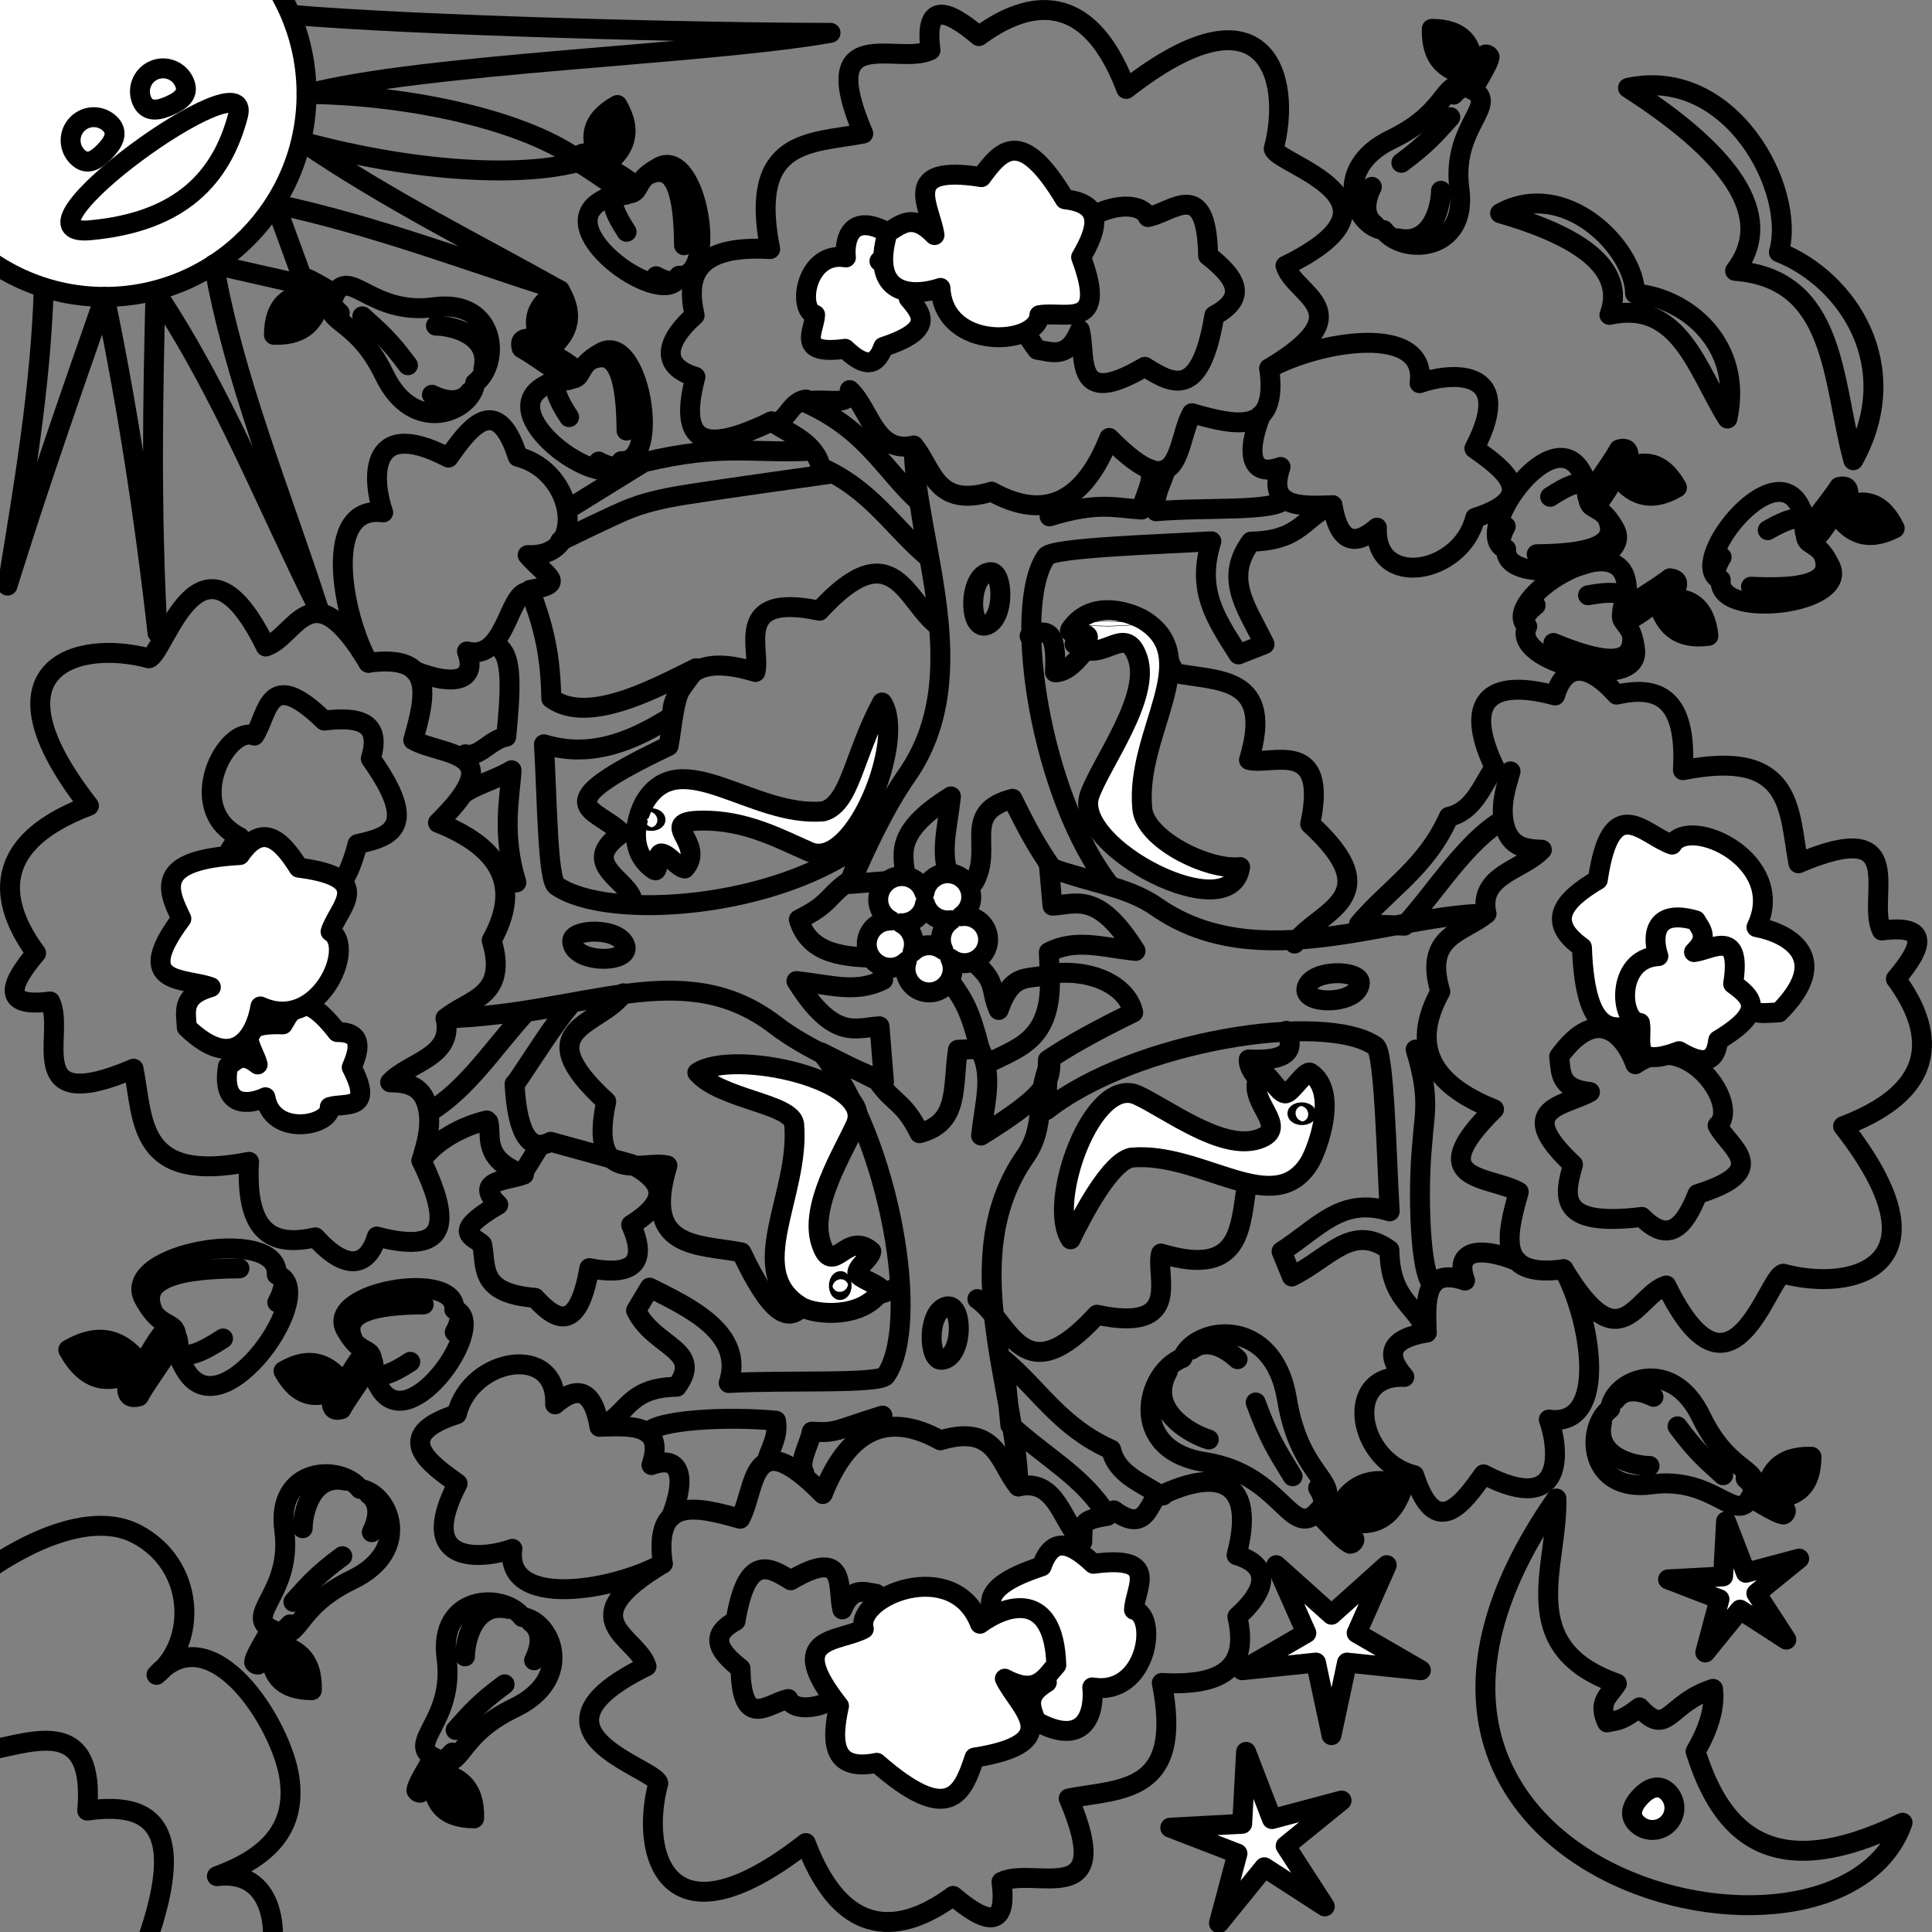 <?xml version="1.0" encoding="UTF-8" standalone="no"?>
<!-- Created with Inkscape (http://www.inkscape.org/) -->

<svg
   xmlns:dc="http://purl.org/dc/elements/1.1/"
   xmlns:cc="http://creativecommons.org/ns#"
   xmlns:rdf="http://www.w3.org/1999/02/22-rdf-syntax-ns#"
   xmlns:svg="http://www.w3.org/2000/svg"
   xmlns="http://www.w3.org/2000/svg"
   xmlns:sodipodi="http://sodipodi.sourceforge.net/DTD/sodipodi-0.dtd"
   xmlns:inkscape="http://www.inkscape.org/namespaces/inkscape"
   width="3877.34"
   height="3877.34"
   id="svg2"
   version="1.1"
   inkscape:version="0.48.5 r10040"
   sodipodi:docname="animal-mandala.svg">
  <rect width="100%" height="100%" fill="#808080" stroke="none"/>
  <defs
     id="defs4" />
  <sodipodi:namedview
     id="base"
     pagecolor="#ffffff"
     bordercolor="#666666"
     borderopacity="1.0"
     inkscape:pageopacity="0.0"
     inkscape:pageshadow="2"
     inkscape:zoom="0.24748737"
     inkscape:cx="2775.9965"
     inkscape:cy="2266.8985"
     inkscape:document-units="px"
     inkscape:current-layer="layer1"
     showgrid="false"
     inkscape:object-nodes="true"
     inkscape:window-width="1920"
     inkscape:window-height="1036"
     inkscape:window-x="0"
     inkscape:window-y="44"
     inkscape:window-maximized="0"
     inkscape:snap-center="true"
     inkscape:snap-object-midpoints="true"
     fit-margin-top="0"
     fit-margin-left="0"
     fit-margin-right="0"
     fit-margin-bottom="0"
     inkscape:snap-nodes="false" />
  <g
     inkscape:label="Layer 1"
     inkscape:groupmode="layer"
     id="layer1"
     transform="translate(370.281,1224.784)">
    <path
       style="fill:none;stroke:#000000;stroke-width:40;stroke-linecap:round;stroke-linejoin:round;stroke-miterlimit:4;stroke-opacity:1;stroke-dasharray:none"
       d="m 1514.286,-20 c -65.874,-45.791 -90.466,-194.788 -240,-31.429 C 1098.646,-89.064 1157.919,26.962 1145.714,71.429 976.009,19.972 988.332,133.208 971.429,220 711.997,343.425 825.907,342.164 877.9,395.165 c -84.05,57.953 1.636,88.422 19.243,127.692"
       id="path4392"
       inkscape:connector-curvature="0"
       transform="translate(0,52.362)"
       sodipodi:nodetypes="cccccc"
       inkscape:transform-center-x="367.69553"
       inkscape:transform-center-y="-456.58895" />
    <g
       id="g3917"
       style="stroke-width:40;stroke-linecap:round;stroke-linejoin:round;stroke-miterlimit:4;stroke-dasharray:none">
      <path
         style="fill:#ffffff;fill-opacity:1;stroke:#000000;stroke-width:40;stroke-linecap:round;stroke-linejoin:round;stroke-miterlimit:4;stroke-opacity:1;stroke-dasharray:none"
         d="m 1411.091,-758.141 c -74.635,-41.324 -87.268,14.066 -83.713,50.006 -80.525,-13.969 -98.614,105.35 -61.772,115.112 -1.381,32.45 -40.181,81.834 60.191,68.231 31.492,29.651 59.944,43.577 76.547,-3.76 103.618,-33.916 78.568,-65.727 51.091,-97.499 39.731,-99.14 -22.515,-71.57 -58.748,-74.583 34.598,-20.77 22.114,-38.952 16.404,-57.507 z"
         id="path3895"
         inkscape:connector-curvature="0"
         sodipodi:nodetypes="cccccccc" />
      <path
         sodipodi:nodetypes="csccccccccscccccccccccccccccccccccccc"
         inkscape:connector-curvature="0"
         id="path3881"
         d="m 1463.276,-330.577 c 1.858,190.184 128.43,458.318 -13.61,661.975 -43.714,62.677 -81.141,142.588 -113.776,217.858 l 111.454,-8.923 c -2.299,-47.083 -30.364,-91.203 90.83,-166.745 -7.421,68.088 -25.245,120.316 2.516,174.075 l 43.885,-1.858 c 40.074,-69.583 -27.371,-140.14 77.074,-167.5 31.783,64.869 48.414,94.212 80.197,140.911 l 115.755,33.286 c -138.828,-176.252 -199.464,-557.941 -128.216,-660.495 12.411,-17.865 220.951,-23.985 331.426,-30.436 -30.126,97.463 6.481,151.858 54.431,227.012 l 52.282,-20.565 c -36.633,-75.001 -82.018,-130.841 -27.216,-205.842 102.8,-1.643 106.015,-51.967 163.569,-73.003 12.913,75.068 44.37,83.897 89.195,44.983 -5.859,123.412 168.916,94.957 197.265,-19.791 135.111,-43.327 52.83,-100.174 -1.677,-139.248 87.647,-167.937 -53.988,-151.05 -109.97,-130.865 16.811,-121.552 -202.427,-84.631 -301.759,-29.67 191.487,-114.729 51.638,-144.991 32.64,-206.062 269.211,-131.625 -17.106,-203.182 -23.651,-234.754 38.177,-142.146 -16.09,-338.643 -295.989,-120.092 -82.212,-217.697 -213.477,-166.575 -295.708,-106.023 -65.09,-55.104 -109.9,-68.736 -97.079,28.212 -64.191,32.456 -232.712,-61.786 -134.913,167.39 -103.839,20.12 -231.443,7.559 -186.836,231.81 -151.163,-8.541 -169.355,54.124 -151.647,133.059 -67.315,60.386 -60.915,104.767 1.658,123.396 -40.915,153.939 39.452,143.776 152.408,89.518 38.357,25.939 87.721,42.093 99.186,91.937 101.654,45.138 143.787,120.038 215.306,180.245 l -17.695,-110.704 c -71.919,-65.705 -107.106,-146.821 -232.887,-201.247 54.848,-8.461 92.229,12.199 93.336,-23.135 41.441,39.079 50.125,128.211 128.216,111.292 z"
         style="fill:none;stroke:#000000;stroke-width:40;stroke-linecap:round;stroke-linejoin:round;stroke-miterlimit:4;stroke-opacity:1;stroke-dasharray:none" />
      <path
         sodipodi:nodetypes="ccccc"
         inkscape:connector-curvature="0"
         id="path3883"
         d="m 1463.276,-330.577 c 38.492,45.275 42.483,126.973 156.509,92.51 109.276,60.553 186.077,18.674 236.064,-107.779 146.851,149.608 133.228,7.959 165.929,-49.612 88.412,25.059 173.877,45.699 155.152,-89.961"
         style="fill:none;stroke:#000000;stroke-width:40;stroke-linecap:round;stroke-linejoin:round;stroke-miterlimit:4;stroke-opacity:1;stroke-dasharray:none" />
      <path
         sodipodi:nodetypes="ccc"
         inkscape:connector-curvature="0"
         id="path3885"
         d="m 2160.338,-392.036 c -31.782,80.401 -19.094,125.896 39.344,104.357 -27.815,82.212 38.588,79.172 104.194,76.852"
         style="fill:none;stroke:#000000;stroke-width:40;stroke-linecap:round;stroke-linejoin:round;stroke-miterlimit:4;stroke-opacity:1;stroke-dasharray:none" />
      <path
         sodipodi:nodetypes="ccccccc"
         inkscape:connector-curvature="0"
         id="path3887"
         d="m 2207.734,-222.782 c -19.995,25.795 -157.765,15.261 -258.026,24.063 -5.582,-32.49 12.055,-55.752 19.344,-83.951 m -32.88,-0.983 c 11.864,21.191 -10.128,54.118 -15.32,81.512 -51.152,-2.841 -86.758,-16.715 -184.746,13.686 l 0,-23.951"
         style="fill:none;stroke:#000000;stroke-width:40;stroke-linecap:round;stroke-linejoin:round;stroke-miterlimit:4;stroke-opacity:1;stroke-dasharray:none" />
      <path
         sodipodi:nodetypes="cc"
         inkscape:connector-curvature="0"
         id="path3889"
         d="m 1247.438,-423.02 c -35.318,4.349 -38.721,52.952 -69.624,44.055"
         style="fill:none;stroke:#000000;stroke-width:40;stroke-linecap:round;stroke-linejoin:round;stroke-miterlimit:4;stroke-opacity:1;stroke-dasharray:none" />
      <path
         style="fill:none;stroke:#000000;stroke-width:40;stroke-linecap:round;stroke-linejoin:round;stroke-miterlimit:4;stroke-opacity:1;stroke-dasharray:none"
         d="m 1711.354,-522.91 c -82.258,-106.349 0.969,-139.311 57.788,-142.393 -41.072,-122.083 140.401,-178.877 164.441,-123.827 50.201,-9.934 117.798,-82.215 120.695,77.397 53.731,41.945 82.243,82.924 12.509,120.138 -27.957,169.539 -83.506,138.148 -139.575,102.967 -144.855,85.665 -116.855,-17.908 -130.241,-73.626 -24.044,58.874 -55.354,43.788 -85.618,39.344 z"
         id="path3893"
         inkscape:connector-curvature="0"
         sodipodi:nodetypes="cccccccc" />
      <path
         sodipodi:nodetypes="cccccccc"
         inkscape:connector-curvature="0"
         id="path3891"
         d="m 1411.091,-758.141 c -37.435,129.136 52.08,129.212 106.058,111.2 6.651,128.636 196.295,114.777 198.431,54.745 50.34,-9.207 139.763,33.181 83.82,-116.332 34.563,-58.754 46.027,-107.343 -32.502,-116.332 -88.286,-147.409 -128.417,-97.802 -167.64,-44.48 -166.195,-26.448 -102.103,59.593 -94.084,116.332 -43.992,-45.922 -67.569,-20.386 -94.084,-5.132 z"
         style="fill:#ffffff;fill-opacity:1;stroke:#000000;stroke-width:40;stroke-linecap:round;stroke-linejoin:round;stroke-miterlimit:4;stroke-opacity:1;stroke-dasharray:none" />
      <path
         sodipodi:nodetypes="sss"
         inkscape:connector-curvature="0"
         id="path3897"
         d="m 1618.103,-76.54 c 25.296,-0.883 28.829,93.23 -8.467,106.453 -37.296,13.223 -36.823,-104.873 8.467,-106.453 z"
         style="fill:none;stroke:#000000;stroke-width:40;stroke-linecap:round;stroke-linejoin:round;stroke-miterlimit:4;stroke-opacity:1;stroke-dasharray:none" />
    </g>
    <g
       id="g3928"
       inkscape:transform-center-x="1040"
       inkscape:transform-center-y="-251.42862"
       transform="matrix(0,-1,1,0,854.503,2282.275)"
       style="stroke-width:40;stroke-linecap:round;stroke-linejoin:round;stroke-miterlimit:4;stroke-dasharray:none">
      <path
         sodipodi:nodetypes="cccccccc"
         inkscape:connector-curvature="0"
         id="path3930"
         d="m 1367.033,-767.337 c -84.174,-13.884 -77.488,42.534 -62.08,75.197 -80.543,13.862 -57.546,132.333 -19.564,129.166 9.587,31.032 -10.392,90.572 79.597,44.078 39.616,17.365 71.091,20.936 70.847,-29.228 86.229,-66.719 51.958,-88.28 15.413,-108.99 4.161,-106.724 -45.225,-59.865 -80.369,-50.546 25.622,-31.175 7.761,-44.114 -3.844,-59.677 z"
         style="fill:#ffffff;fill-opacity:1;stroke:#000000;stroke-width:40;stroke-linecap:round;stroke-linejoin:round;stroke-miterlimit:4;stroke-opacity:1;stroke-dasharray:none" />
      <path
         style="fill:none;stroke:#000000;stroke-width:40;stroke-linecap:round;stroke-linejoin:round;stroke-miterlimit:4;stroke-opacity:1;stroke-dasharray:none"
         d="m 1330.467,-191.597 c 54.194,36.84 116.63,75.101 160.411,111.957 l -14.838,-89.275 c -71.919,-65.705 -155.431,-118.32 -201.458,-195.533 54.848,-8.461 59.372,-42.087 60.479,-77.421 41.441,39.079 50.125,128.211 128.216,111.292 7.672,277.395 129.575,475.485 -13.61,661.975 -46.536,60.611 -81.141,142.588 -113.776,217.858 l 111.454,-8.923 c -2.299,-47.083 -30.364,-91.203 90.83,-166.745 -7.421,68.088 -25.245,120.316 2.516,174.075 l 43.885,-1.858 c 1.104,-74.38 5.394,-145.807 77.074,-167.5 31.783,64.869 47.404,56.837 79.187,103.535 l 80.4,31.265 c -138.828,-176.252 -163.099,-518.545 -91.85,-621.099 12.411,-17.865 173.474,-18.69 283.949,-25.142 -30.126,97.463 9.512,183.94 57.462,259.093 29.768,-7.951 62.831,23.635 95.134,46.105 -36.633,-75.001 -115.353,-215.45 -60.551,-290.452 102.8,-1.643 160.137,-21.906 217.69,-42.942 12.913,75.068 25.177,34.4 70.002,-4.515 -5.859,123.412 168.916,94.957 197.265,-19.791 135.111,-43.327 52.83,-100.174 -1.677,-139.248 87.647,-167.937 -53.988,-151.05 -109.97,-130.865 16.811,-121.552 -202.427,-84.631 -301.759,-29.67 191.487,-114.729 51.638,-144.991 32.64,-206.062 269.211,-131.625 -17.106,-203.182 -23.651,-234.754 38.177,-142.146 -16.09,-338.643 -295.989,-120.092 -82.212,-217.697 -213.477,-166.575 -295.708,-106.023 -65.09,-55.104 -109.9,-68.736 -97.079,28.212 -64.191,32.456 -232.712,-61.786 -134.913,167.39 -103.839,20.12 -231.443,7.559 -186.836,231.81 -151.163,-8.541 -169.355,54.124 -151.647,133.059 -67.315,60.386 -60.915,104.767 1.658,123.396 -40.915,153.939 39.452,143.776 152.408,89.518 38.357,25.939 69.107,81.184 80.573,131.028"
         id="path3932"
         inkscape:connector-curvature="0"
         sodipodi:nodetypes="ccccccsccccccccsccccccccccccccccccccc" />
      <path
         style="fill:none;stroke:#000000;stroke-width:40;stroke-linecap:round;stroke-linejoin:round;stroke-miterlimit:4;stroke-opacity:1;stroke-dasharray:none"
         d="m 1463.276,-330.577 c 38.492,45.275 42.483,126.973 156.509,92.51 109.276,60.553 186.077,18.674 236.064,-107.779 146.851,149.608 133.228,7.959 165.929,-49.612 88.412,25.059 173.877,45.699 155.152,-89.961"
         id="path3934"
         inkscape:connector-curvature="0"
         sodipodi:nodetypes="ccccc" />
      <path
         style="fill:none;stroke:#000000;stroke-width:40;stroke-linecap:round;stroke-linejoin:round;stroke-miterlimit:4;stroke-opacity:1;stroke-dasharray:none"
         d="m 2160.338,-392.036 c -31.782,80.401 -19.094,125.896 39.344,104.357 -19.595,76.634 113.226,82.242 119.346,120.288"
         id="path3936"
         inkscape:connector-curvature="0"
         sodipodi:nodetypes="ccc" />
      <path
         style="fill:none;stroke:#000000;stroke-width:40;stroke-linecap:round;stroke-linejoin:round;stroke-miterlimit:4;stroke-opacity:1;stroke-dasharray:none"
         d="m 2207.734,-222.782 c -19.995,25.795 -81.591,23.483 -179.235,13.962 -5.582,-32.49 -42.493,-53.732 -35.204,-81.93 m -79.347,-4.013 c 16.876,21.647 29.322,67.255 47.31,96.664 -51.152,-2.841 -127.164,-20.756 -225.152,9.646 l 0,-23.951"
         id="path3938"
         inkscape:connector-curvature="0"
         sodipodi:nodetypes="ccccccc" />
      <path
         style="fill:none;stroke:#000000;stroke-width:40;stroke-linecap:round;stroke-linejoin:round;stroke-miterlimit:4;stroke-opacity:1;stroke-dasharray:none"
         d="m 1274.581,-364.448 c -35.318,4.349 -65.864,-5.62 -96.767,-14.516"
         id="path3940"
         inkscape:connector-curvature="0"
         sodipodi:nodetypes="cc" />
      <path
         sodipodi:nodetypes="cccccccc"
         inkscape:connector-curvature="0"
         id="path3942"
         d="m 1685.32,-684.539 c 17.518,-133.302 99.546,-97.463 141.765,-59.311 57.701,-115.16 225.86,-26.389 203.731,29.456 42.418,28.627 141.339,25.673 30.108,140.182 8.089,67.683 -0.904,116.788 -76.445,93.52 -140.013,99.607 -156.872,38.07 -171.408,-26.507 -162.85,-42.444 -69.621,-95.545 -39.51,-144.299 -58.721,24.416 -70.074,-8.432 -88.242,-33.041 z"
         style="fill:none;stroke:#000000;stroke-width:40;stroke-linecap:round;stroke-linejoin:round;stroke-miterlimit:4;stroke-opacity:1;stroke-dasharray:none" />
      <path
         style="fill:#ffffff;fill-opacity:1;stroke:#000000;stroke-width:40;stroke-linecap:round;stroke-linejoin:round;stroke-miterlimit:4;stroke-opacity:1;stroke-dasharray:none"
         d="m 1445.08,-849.938 c -93.217,96.892 -14.016,138.606 42.144,147.775 -53.961,116.96 120.356,192.925 150.177,140.779 48.843,15.271 108.278,94.396 128.319,-63.978 57.93,-35.927 90.684,-73.604 25.354,-118.096 -9.567,-171.558 -68.169,-146.319 -127.697,-117.367 -134.808,-100.733 -118.106,5.247 -137.405,59.202 -17.575,-61.116 -50.326,-49.482 -80.893,-48.315 z"
         id="path3944"
         inkscape:connector-curvature="0"
         sodipodi:nodetypes="cccccccc" />
      <path
         style="fill:none;stroke:#000000;stroke-width:40;stroke-linecap:round;stroke-linejoin:round;stroke-miterlimit:4;stroke-opacity:1;stroke-dasharray:none"
         d="m 1618.103,-76.54 c 25.296,-0.883 28.829,93.23 -8.467,106.453 -37.296,13.223 -36.823,-104.873 8.467,-106.453 z"
         id="path3946"
         inkscape:connector-curvature="0"
         sodipodi:nodetypes="sss" />
    </g>
    <g
       transform="matrix(-1,0,0,-1,3136.778,1427.772)"
       inkscape:transform-center-y="1040"
       inkscape:transform-center-x="251.4286"
       id="g3948"
       style="stroke-width:40;stroke-linecap:round;stroke-linejoin:round;stroke-miterlimit:4;stroke-dasharray:none">
      <path
         style="fill:#ffffff;fill-opacity:1;stroke:#000000;stroke-width:40;stroke-linecap:round;stroke-linejoin:round;stroke-miterlimit:4;stroke-opacity:1;stroke-dasharray:none"
         d="m 1428.352,-801.456 c -101.121,-55.888 -118.237,19.024 -113.421,67.63 -109.1,-18.892 -133.609,142.482 -83.692,155.684 -1.871,43.887 -54.44,110.677 81.552,92.28 42.668,40.102 81.216,58.936 103.711,-5.086 140.388,-45.87 106.449,-88.893 69.222,-131.863 53.831,-134.082 -30.505,-96.795 -79.596,-100.871 46.875,-28.091 29.961,-52.681 22.225,-77.775 z"
         id="path3950"
         inkscape:connector-curvature="0"
         sodipodi:nodetypes="cccccccc" />
      <path
         sodipodi:nodetypes="csccccccccsccccccccccccccccccccccccccc"
         inkscape:connector-curvature="0"
         id="path3952"
         d="m 1463.276,-330.577 c 1.858,190.184 128.43,458.318 -13.61,661.975 -43.714,62.677 -17.927,115.088 -50.562,190.358 l 0.025,1.791 c -2.299,-47.083 17.85,-74.417 139.044,-149.96 -7.421,68.088 -25.245,120.316 2.516,174.075 l 43.885,-1.858 c 11.454,-76.697 -3.516,-146.326 77.074,-167.5 31.783,64.869 52.455,58.857 84.238,105.555 l 112.725,56.519 C 1719.782,364.128 1658.136,-5.439 1729.384,-107.993 c 12.411,-17.865 204.788,-8.589 315.264,-15.04 -32.652,100.285 79.605,151.654 158.477,191.413 l 27.454,-45.819 c -36.633,-75.001 -136.566,-78.07 -81.764,-153.071 102.8,-1.643 97.507,-59.282 155.061,-80.318 12.913,75.068 44.37,83.897 89.195,44.983 -5.859,123.412 168.916,94.957 197.265,-19.791 135.111,-43.327 52.83,-100.174 -1.677,-139.248 87.647,-167.937 -53.988,-151.05 -109.97,-130.865 16.811,-121.552 -202.427,-84.631 -301.759,-29.67 191.487,-114.729 51.638,-144.991 32.64,-206.062 269.211,-131.625 -17.106,-203.182 -23.651,-234.754 38.177,-142.146 -16.09,-338.643 -295.989,-120.092 -82.212,-217.697 -213.477,-166.575 -295.708,-106.023 -65.09,-55.104 -109.9,-68.736 -97.079,28.212 -64.191,32.456 -232.712,-61.786 -134.913,167.39 -103.839,20.12 -231.443,7.559 -186.836,231.81 -151.163,-8.541 -169.355,54.124 -151.647,133.059 -67.315,60.386 -60.915,104.767 1.658,123.396 -40.915,153.939 39.452,174.081 152.408,119.822 38.357,25.939 87.721,42.093 99.186,91.937 101.654,45.138 143.787,120.038 215.306,180.245 l -12.919,-130.996 c -71.919,-65.705 -148.677,-105.014 -194.704,-182.228 54.848,-8.461 49.27,-16.833 50.378,-52.167 41.441,39.079 50.125,128.211 128.216,111.292 z"
         style="fill:none;stroke:#000000;stroke-width:40;stroke-linecap:round;stroke-linejoin:round;stroke-miterlimit:4;stroke-opacity:1;stroke-dasharray:none" />
      <path
         sodipodi:nodetypes="ccccc"
         inkscape:connector-curvature="0"
         id="path3954"
         d="m 1463.276,-330.577 c 38.492,45.275 42.483,126.973 156.509,92.51 109.276,60.553 186.077,18.674 236.064,-107.779 146.851,149.608 133.228,7.959 165.929,-49.612 88.412,25.059 173.877,45.699 155.152,-89.961"
         style="fill:none;stroke:#000000;stroke-width:40;stroke-linecap:round;stroke-linejoin:round;stroke-miterlimit:4;stroke-opacity:1;stroke-dasharray:none" />
      <path
         sodipodi:nodetypes="ccc"
         inkscape:connector-curvature="0"
         id="path3956"
         d="m 2160.338,-392.036 c -31.782,80.401 -19.094,125.896 39.344,104.357 -27.815,82.212 38.588,79.172 104.194,76.852"
         style="fill:none;stroke:#000000;stroke-width:40;stroke-linecap:round;stroke-linejoin:round;stroke-miterlimit:4;stroke-opacity:1;stroke-dasharray:none" />
      <path
         sodipodi:nodetypes="ccccccc"
         inkscape:connector-curvature="0"
         id="path3958"
         d="m 2207.734,-222.782 c -19.995,25.795 -160.383,33.584 -258.026,24.063 -5.582,-32.49 12.055,-55.752 19.344,-83.951 m -75.737,-19.554 c 11.864,21.191 -10.128,54.118 -15.32,81.512 -51.152,-2.841 -43.901,1.856 -141.889,32.258 l 0,-23.951"
         style="fill:none;stroke:#000000;stroke-width:40;stroke-linecap:round;stroke-linejoin:round;stroke-miterlimit:4;stroke-opacity:1;stroke-dasharray:none" />
      <path
         sodipodi:nodetypes="cc"
         inkscape:connector-curvature="0"
         id="path3960"
         d="m 1271.55,-378.59 c -75.724,-56.26 -67.884,38.827 -98.787,29.93"
         style="fill:none;stroke:#000000;stroke-width:40;stroke-linecap:round;stroke-linejoin:round;stroke-miterlimit:4;stroke-opacity:1;stroke-dasharray:none" />
      <path
         style="fill:none;stroke:#000000;stroke-width:40;stroke-linecap:round;stroke-linejoin:round;stroke-miterlimit:4;stroke-opacity:1;stroke-dasharray:none"
         d="m 1748.683,-546.12 c -65.302,-84.326 0.769,-110.462 45.876,-112.905 -32.606,-96.802 111.46,-141.834 130.545,-98.185 39.853,-7.877 93.516,-65.19 95.816,61.369 42.655,33.259 65.29,65.751 9.931,95.26 -22.194,134.43 -66.293,109.54 -110.804,81.644 -114.996,67.925 -92.768,-14.2 -103.394,-58.379 -19.088,46.682 -43.944,34.72 -67.969,31.196 z"
         id="path3962"
         inkscape:connector-curvature="0"
         sodipodi:nodetypes="cccccccc" />
      <path
         sodipodi:nodetypes="cccccccc"
         inkscape:connector-curvature="0"
         id="path3964"
         d="m 1387.156,-689.103 c 4.719,152.379 101.281,121.216 153.203,82.944 52.088,136.453 251.765,55.306 233.107,-10.202 51.072,-27.503 162.309,-12.987 49.773,-154.757 16.759,-75.448 12.155,-131.868 -75.67,-114.156 -146.68,-128.21 -172.637,-60.687 -196.317,10.528 -188.463,29.478 -89.302,99.928 -60.842,158.339 -63.476,-34.185 -79.986,1.592 -103.254,27.303 z"
         style="fill:#ffffff;fill-opacity:1;stroke:#000000;stroke-width:40;stroke-linecap:round;stroke-linejoin:round;stroke-miterlimit:4;stroke-opacity:1;stroke-dasharray:none" />
      <path
         sodipodi:nodetypes="sss"
         inkscape:connector-curvature="0"
         id="path3966"
         d="m 1618.103,-76.54 c 25.296,-0.883 28.829,93.23 -8.467,106.453 -37.296,13.223 -36.823,-104.873 8.467,-106.453 z"
         style="fill:none;stroke:#000000;stroke-width:40;stroke-linecap:round;stroke-linejoin:round;stroke-miterlimit:4;stroke-opacity:1;stroke-dasharray:none" />
    </g>
    <g
       id="g3968"
       inkscape:transform-center-x="-1040"
       inkscape:transform-center-y="251.4286"
       transform="matrix(0,1,-1,0,2282.275,-854.503)"
       style="stroke-width:40;stroke-linecap:round;stroke-linejoin:round;stroke-miterlimit:4;stroke-dasharray:none">
      <path
         sodipodi:nodetypes="cccccccc"
         inkscape:connector-curvature="0"
         id="path3970"
         d="m 1661.59,-917.609 c -109.431,-109.402 -159.32,-19.298 -171.188,45.062 -133.46,-64.728 -225.01,133.949 -165.642,169.433 -18.725,55.807 -111.244,122.325 70.705,149.005 40.033,67.431 82.668,105.954 135.434,31.863 197.823,-7.059 170.116,-75.017 138.154,-144.124 119.16,-152.682 -3.296,-135.913 -64.993,-159.341 70.802,-18.804 58.164,-56.726 57.531,-91.897 z"
         style="fill:#ffffff;fill-opacity:1;stroke:#000000;stroke-width:40;stroke-linecap:round;stroke-linejoin:round;stroke-miterlimit:4;stroke-opacity:1;stroke-dasharray:none" />
      <path
         style="fill:none;stroke:#000000;stroke-width:40;stroke-linecap:round;stroke-linejoin:round;stroke-miterlimit:4;stroke-opacity:1;stroke-dasharray:none"
         d="m 1463.276,-330.577 c 1.858,190.184 128.43,458.318 -13.61,661.975 -43.714,62.677 -47.806,140.568 -80.441,215.838 l 78.119,-6.903 c -2.299,-47.083 -30.364,-91.203 90.83,-166.745 -7.421,68.088 -25.245,120.316 2.516,174.075 l 43.885,-1.858 c -12.075,-74.836 18.771,-154.815 77.074,-167.5 31.783,64.869 63.566,124.517 95.35,171.215 l 100.603,2.981 c -138.828,-176.252 -199.464,-557.941 -128.216,-660.495 12.411,-17.865 220.951,-21.985 331.426,-28.436 -30.126,97.463 32.481,141.858 80.431,217.012 l 50.282,-20.565 c -36.633,-75.001 -108.018,-120.841 -53.216,-195.842 102.8,-1.643 108.015,-53.967 165.569,-75.003 12.913,75.068 44.37,83.897 89.195,44.983 -5.859,123.412 168.916,94.957 197.265,-19.791 135.111,-43.327 52.83,-100.174 -1.677,-139.248 87.647,-167.937 -53.988,-151.05 -109.97,-130.865 16.811,-121.552 -202.427,-84.631 -301.759,-29.67 191.487,-114.729 51.638,-144.991 32.64,-206.062 269.211,-131.625 -17.106,-203.182 -23.651,-234.754 38.177,-142.146 -16.09,-338.643 -295.989,-120.092 -82.212,-217.697 -213.477,-166.575 -295.708,-106.023 -65.09,-55.104 -109.9,-68.736 -97.079,28.212 -64.191,32.456 -232.712,-61.786 -134.913,167.39 -103.839,20.12 -231.443,7.559 -186.836,231.81 -151.163,-8.541 -169.355,54.124 -151.647,133.059 -67.315,60.386 -60.915,104.767 1.658,123.396 -40.915,153.939 31.452,175.776 144.408,121.518 38.357,25.939 87.721,42.093 99.186,91.937 101.654,45.138 143.787,120.038 215.306,180.245 l 3.162,-91.275 c -71.919,-65.705 -166.86,-121.177 -212.887,-198.39 54.848,-8.461 59.372,-42.087 60.479,-77.421 41.441,39.079 50.125,128.211 128.216,111.292 z"
         id="path3972"
         inkscape:connector-curvature="0"
         sodipodi:nodetypes="csccccccccscccccccccccccccccccccccccc" />
      <path
         style="fill:none;stroke:#000000;stroke-width:40;stroke-linecap:round;stroke-linejoin:round;stroke-miterlimit:4;stroke-opacity:1;stroke-dasharray:none"
         d="m 1463.276,-330.577 c 38.492,45.275 42.483,126.973 156.509,92.51 109.276,60.553 186.077,18.674 236.064,-107.779 146.851,149.608 133.228,7.959 165.929,-49.612 88.412,25.059 173.877,45.699 155.152,-89.961"
         id="path3974"
         inkscape:connector-curvature="0"
         sodipodi:nodetypes="ccccc" />
      <path
         style="fill:none;stroke:#000000;stroke-width:40;stroke-linecap:round;stroke-linejoin:round;stroke-miterlimit:4;stroke-opacity:1;stroke-dasharray:none"
         d="m 2160.338,-392.036 c -31.782,80.401 -19.094,125.896 39.344,104.357 -27.815,82.212 38.588,79.172 104.194,76.852"
         id="path3976"
         inkscape:connector-curvature="0"
         sodipodi:nodetypes="ccc" />
      <path
         style="fill:none;stroke:#000000;stroke-width:40;stroke-linecap:round;stroke-linejoin:round;stroke-miterlimit:4;stroke-opacity:1;stroke-dasharray:none"
         d="m 2207.734,-222.782 c -19.995,25.795 -185.637,30.554 -283.28,21.033 m -3.601,-0.391 c -51.152,-2.841 -86.758,-16.715 -184.746,13.686 l 0,-23.951"
         id="path3978"
         inkscape:connector-curvature="0"
         sodipodi:nodetypes="ccccc" />
      <path
         style="fill:none;stroke:#000000;stroke-width:40;stroke-linecap:round;stroke-linejoin:round;stroke-miterlimit:4;stroke-opacity:1;stroke-dasharray:none"
         d="m 1274.581,-364.448 c -35.318,4.349 -65.864,-5.62 -96.767,-14.516"
         id="path3980"
         inkscape:connector-curvature="0"
         sodipodi:nodetypes="cc" />
      <path
         sodipodi:nodetypes="cccccccc"
         inkscape:connector-curvature="0"
         id="path3982"
         d="m 1750.188,-476.501 c -108.849,-78.92 -38.252,-133.96 15.407,-152.898 -73.751,-105.603 84.423,-211.144 122.976,-165.079 45.381,-23.652 89.919,-112.028 137.591,40.327 63.359,25.139 102.246,56.445 45.794,111.771 20.855,170.558 -41.28,156.058 -104.98,138.067 -114.914,122.948 -117.175,15.681 -145.691,-34.023 -6.515,63.26 -40.804,57.589 -71.096,61.836 z"
         style="fill:none;stroke:#000000;stroke-width:40;stroke-linecap:round;stroke-linejoin:round;stroke-miterlimit:4;stroke-opacity:1;stroke-dasharray:none" />
      <path
         style="fill:#ffffff;fill-opacity:1;stroke:#000000;stroke-width:40;stroke-linecap:round;stroke-linejoin:round;stroke-miterlimit:4;stroke-opacity:1;stroke-dasharray:none"
         d="m 1476.899,-750.673 c -25.298,87.141 35.195,87.192 71.672,75.038 4.494,86.804 132.653,77.451 134.096,36.942 34.019,-6.213 94.45,22.391 56.644,-78.501 23.357,-39.647 31.104,-72.435 -21.964,-78.501 -59.662,-99.471 -86.782,-65.997 -113.288,-30.015 -112.312,-17.847 -69,40.214 -63.58,78.501 -29.729,-30.988 -45.662,-13.757 -63.58,-3.463 z"
         id="path3984"
         inkscape:connector-curvature="0"
         sodipodi:nodetypes="cccccccc" />
      <path
         style="fill:none;stroke:#000000;stroke-width:40;stroke-linecap:round;stroke-linejoin:round;stroke-miterlimit:4;stroke-opacity:1;stroke-dasharray:none"
         d="m 1602.084,-76.54 c -25.296,-0.883 -28.829,93.23 8.467,106.453 37.296,13.223 36.823,-104.873 -8.467,-106.453 z"
         id="path3986"
         inkscape:connector-curvature="0"
         sodipodi:nodetypes="sss" />
    </g>
    <g
       id="g3852"
       transform="matrix(0.875,-0.485,0.485,0.875,873.155,-1189.451)"
       style="stroke-width:40;stroke-linecap:round;stroke-linejoin:round;stroke-miterlimit:4;stroke-dasharray:none">
      <path
         sodipodi:nodetypes="cszsc"
         inkscape:connector-curvature="0"
         id="path3757"
         d="m -147.002,510.753 c -56.032,53.189 -183.912,-202.302 -65.924,-207.206 54.834,-2.279 47.565,16.218 66.804,15.85 19.238,-0.367 17.062,-18.661 69.912,-18.747 86.221,-0.14 -1.856,253.976 -70.791,210.103 z"
         style="fill:none;stroke:#000000;stroke-width:40;stroke-linecap:round;stroke-linejoin:round;stroke-miterlimit:4;stroke-opacity:1;stroke-dasharray:none" />
      <path
         sodipodi:nodetypes="cccc"
         inkscape:connector-curvature="0"
         id="path3759"
         d="m -145.902,319.826 c -16.555,3.143 -44.5,-70.221 -66.2,-104.259 2.887,-13.149 9.932,-16.565 21.114,-10.297 14.662,37.47 76.293,117.951 45.087,114.556 z"
         style="fill:none;stroke:#000000;stroke-width:40;stroke-linecap:round;stroke-linejoin:round;stroke-miterlimit:4;stroke-opacity:1;stroke-dasharray:none" />
      <path
         sodipodi:nodetypes="ccc"
         inkscape:connector-curvature="0"
         id="path3761"
         d="m -88.939,151.21 c 1.461,64.418 -33.061,87.208 -81.816,93.533 -6.771,-63.8 21.731,-93.799 81.816,-93.533 z"
         style="fill:none;stroke:#000000;stroke-width:40;stroke-linecap:round;stroke-linejoin:round;stroke-miterlimit:4;stroke-opacity:1;stroke-dasharray:none" />
      <path
         sodipodi:nodetypes="cc"
         inkscape:connector-curvature="0"
         id="path3763"
         d="m -160.553,317.091 c -14.046,-3.997 -42.394,-27.675 -35.458,65.531"
         style="fill:none;stroke:#000000;stroke-width:40;stroke-linecap:round;stroke-linejoin:round;stroke-miterlimit:4;stroke-opacity:1;stroke-dasharray:none" />
      <path
         sodipodi:nodetypes="cc"
         inkscape:connector-curvature="0"
         id="path3765"
         d="m -100.212,303.742 c 58.647,6.044 38.839,71.873 -8.087,158.366"
         style="fill:none;stroke:#000000;stroke-width:40;stroke-linecap:round;stroke-linejoin:round;stroke-miterlimit:4;stroke-opacity:1;stroke-dasharray:none" />
      <path
         sodipodi:nodetypes="cc"
         inkscape:connector-curvature="0"
         id="path3767"
         d="m -187.302,489.413 c 8.265,13.289 17.448,22.103 27.371,27.305"
         style="fill:none;stroke:#000000;stroke-width:40;stroke-linecap:round;stroke-linejoin:round;stroke-miterlimit:4;stroke-opacity:1;stroke-dasharray:none" />
      <path
         sodipodi:nodetypes="cc"
         inkscape:connector-curvature="0"
         id="path3769"
         d="m -170.755,244.743 c 22.331,-33.76 42.736,-60.945 58.063,-70.793"
         style="fill:none;stroke:#000000;stroke-width:40;stroke-linecap:round;stroke-linejoin:round;stroke-miterlimit:4;stroke-opacity:1;stroke-dasharray:none" />
      <path
         sodipodi:nodetypes="cc"
         inkscape:connector-curvature="0"
         id="path3771"
         d="m -137.325,199.692 c 6.745,-0.952 13.489,-1.255 20.234,3.432"
         style="fill:none;stroke:#000000;stroke-width:40;stroke-linecap:round;stroke-linejoin:round;stroke-miterlimit:4;stroke-opacity:1;stroke-dasharray:none" />
      <path
         sodipodi:nodetypes="cc"
         inkscape:connector-curvature="0"
         id="path3773"
         d="m -148.541,213.636 c -0.05,-6.318 -3.366,-12.268 -5.059,-16.947"
         style="fill:none;stroke:#000000;stroke-width:40;stroke-linecap:round;stroke-linejoin:round;stroke-miterlimit:4;stroke-opacity:1;stroke-dasharray:none" />
    </g>
    <g
       transform="matrix(0.875,-0.485,0.485,0.875,757.77,-817.512)"
       id="g3988"
       style="stroke-width:40;stroke-linecap:round;stroke-linejoin:round;stroke-miterlimit:4;stroke-dasharray:none">
      <path
         style="fill:none;stroke:#000000;stroke-width:40;stroke-linecap:round;stroke-linejoin:round;stroke-miterlimit:4;stroke-opacity:1;stroke-dasharray:none"
         d="m -147.002,510.753 c -56.032,53.189 -183.912,-202.302 -65.924,-207.206 54.834,-2.279 47.565,16.218 66.804,15.85 19.238,-0.367 17.062,-18.661 69.912,-18.747 86.221,-0.14 -1.856,253.976 -70.791,210.103 z"
         id="path3990"
         inkscape:connector-curvature="0"
         sodipodi:nodetypes="cszsc" />
      <path
         style="fill:none;stroke:#000000;stroke-width:40;stroke-linecap:round;stroke-linejoin:round;stroke-miterlimit:4;stroke-opacity:1;stroke-dasharray:none"
         d="m -145.902,319.826 c -16.555,3.143 -44.5,-70.221 -66.2,-104.259 2.887,-13.149 9.932,-16.565 21.114,-10.297 14.662,37.47 76.293,117.951 45.087,114.556 z"
         id="path3992"
         inkscape:connector-curvature="0"
         sodipodi:nodetypes="cccc" />
      <path
         style="fill:none;stroke:#000000;stroke-width:40;stroke-linecap:round;stroke-linejoin:round;stroke-miterlimit:4;stroke-opacity:1;stroke-dasharray:none"
         d="m -88.939,151.21 c 1.461,64.418 -33.061,87.208 -81.816,93.533 -6.771,-63.8 21.731,-93.799 81.816,-93.533 z"
         id="path3994"
         inkscape:connector-curvature="0"
         sodipodi:nodetypes="ccc" />
      <path
         style="fill:none;stroke:#000000;stroke-width:40;stroke-linecap:round;stroke-linejoin:round;stroke-miterlimit:4;stroke-opacity:1;stroke-dasharray:none"
         d="m -160.553,317.091 c -14.046,-3.997 -42.394,-27.675 -35.458,65.531"
         id="path3996"
         inkscape:connector-curvature="0"
         sodipodi:nodetypes="cc" />
      <path
         style="fill:none;stroke:#000000;stroke-width:40;stroke-linecap:round;stroke-linejoin:round;stroke-miterlimit:4;stroke-opacity:1;stroke-dasharray:none"
         d="m -100.212,303.742 c 58.647,6.044 38.839,71.873 -8.087,158.366"
         id="path3998"
         inkscape:connector-curvature="0"
         sodipodi:nodetypes="cc" />
      <path
         style="fill:none;stroke:#000000;stroke-width:40;stroke-linecap:round;stroke-linejoin:round;stroke-miterlimit:4;stroke-opacity:1;stroke-dasharray:none"
         d="m -187.302,489.413 c 8.265,13.289 17.448,22.103 27.371,27.305"
         id="path4000"
         inkscape:connector-curvature="0"
         sodipodi:nodetypes="cc" />
      <path
         style="fill:none;stroke:#000000;stroke-width:40;stroke-linecap:round;stroke-linejoin:round;stroke-miterlimit:4;stroke-opacity:1;stroke-dasharray:none"
         d="m -170.755,244.743 c 22.331,-33.76 42.736,-60.945 58.063,-70.793"
         id="path4002"
         inkscape:connector-curvature="0"
         sodipodi:nodetypes="cc" />
      <path
         style="fill:none;stroke:#000000;stroke-width:40;stroke-linecap:round;stroke-linejoin:round;stroke-miterlimit:4;stroke-opacity:1;stroke-dasharray:none"
         d="m -137.325,199.692 c 6.745,-0.952 13.489,-1.255 20.234,3.432"
         id="path4004"
         inkscape:connector-curvature="0"
         sodipodi:nodetypes="cc" />
      <path
         style="fill:none;stroke:#000000;stroke-width:40;stroke-linecap:round;stroke-linejoin:round;stroke-miterlimit:4;stroke-opacity:1;stroke-dasharray:none"
         d="m -148.541,213.636 c -0.05,-6.318 -3.366,-12.268 -5.059,-16.947"
         id="path4006"
         inkscape:connector-curvature="0"
         sodipodi:nodetypes="cc" />
    </g>
    <g
       transform="matrix(0.547,-0.837,0.837,0.547,-4.935,-302.311)"
       id="g4028"
       style="stroke-width:40;stroke-linecap:round;stroke-linejoin:round;stroke-miterlimit:4;stroke-dasharray:none">
      <path
         style="fill:none;stroke:#000000;stroke-width:40;stroke-linecap:round;stroke-linejoin:round;stroke-miterlimit:4;stroke-opacity:1;stroke-dasharray:none"
         d="m 443.171,75.115 c -66.637,7.603 -7.765,54.462 -78.83,171.951 -71.064,117.489 34.707,187.18 86.397,161.283 60.519,21.169 165.856,-55.543 81.983,-152.497 C 448.848,158.898 509.808,67.512 443.171,75.115 z"
         id="path4030"
         inkscape:connector-curvature="0"
         sodipodi:nodetypes="zzczz" />
      <path
         style="fill:none;stroke:#000000;stroke-width:40;stroke-linecap:round;stroke-linejoin:round;stroke-miterlimit:4;stroke-opacity:1;stroke-dasharray:none"
         d="m 383.452,348.633 c 5.042,40.937 24.134,59.15 46.638,60.369"
         id="path4032"
         inkscape:connector-curvature="0"
         sodipodi:nodetypes="cc" />
      <path
         style="fill:none;stroke:#000000;stroke-width:40;stroke-linecap:round;stroke-linejoin:round;stroke-miterlimit:4;stroke-opacity:1;stroke-dasharray:none"
         d="m 503.852,279.408 c 15.683,23.774 46.909,101.829 -20.567,127.416"
         id="path4034"
         inkscape:connector-curvature="0"
         sodipodi:nodetypes="cc" />
      <path
         style="fill:none;stroke:#000000;stroke-width:40;stroke-linecap:round;stroke-linejoin:round;stroke-miterlimit:4;stroke-opacity:1;stroke-dasharray:none"
         d="m 438.72,145.44 c -7.589,47.775 -9.959,70.359 -32.081,130.418"
         id="path4036"
         inkscape:connector-curvature="0"
         sodipodi:nodetypes="cc" />
      <path
         style="fill:none;stroke:#000000;stroke-width:40;stroke-linecap:round;stroke-linejoin:round;stroke-miterlimit:4;stroke-opacity:1;stroke-dasharray:none"
         d="m 443.171,75.115 c -9.938,0.203 -20.427,4.651 -23.649,28.868"
         id="path4038"
         inkscape:connector-curvature="0"
         sodipodi:nodetypes="cc" />
      <path
         style="fill:none;stroke:#000000;stroke-width:40;stroke-linecap:round;stroke-linejoin:round;stroke-miterlimit:4;stroke-opacity:1;stroke-dasharray:none"
         d="m 448.244,74.56 c 4.34,-0.134 -10.333,2.246 -10.444,0.754 -1.144,-15.311 -6.938,-63.528 -9.309,-72.806 0.107,-2.01 6.33,-4.34 10.029,-1.522 7.539,15.072 5.385,73.709 9.725,73.575 z"
         id="path4040"
         inkscape:connector-curvature="0"
         sodipodi:nodetypes="zsccz" />
      <path
         sodipodi:nodetypes="ccc"
         inkscape:connector-curvature="0"
         id="path4042"
         d="m 310.637,17.339 c 33.581,54.991 74.944,55.513 119.385,34.488 -28.78,-57.342 -68.973,-67.181 -119.385,-34.488 z"
         style="fill:none;stroke:#000000;stroke-width:40;stroke-linecap:round;stroke-linejoin:round;stroke-miterlimit:4;stroke-opacity:1;stroke-dasharray:none" />
      <path
         sodipodi:nodetypes="cc"
         inkscape:connector-curvature="0"
         id="path4044"
         d="M 430.022,51.828 C 392.989,35.489 361.129,23.641 342.912,23.637"
         style="fill:none;stroke:#000000;stroke-width:40;stroke-linecap:round;stroke-linejoin:round;stroke-miterlimit:4;stroke-opacity:1;stroke-dasharray:none" />
      <path
         sodipodi:nodetypes="cc"
         inkscape:connector-curvature="0"
         id="path4046"
         d="m 377.549,31.987 c -6.19,2.844 -12.028,6.233 -15.17,13.822"
         style="fill:none;stroke:#000000;stroke-width:40;stroke-linecap:round;stroke-linejoin:round;stroke-miterlimit:4;stroke-opacity:1;stroke-dasharray:none" />
      <path
         sodipodi:nodetypes="cc"
         inkscape:connector-curvature="0"
         id="path4048"
         d="m 394.522,37.658 c -3.372,-5.343 -3.798,-12.142 -4.902,-16.993"
         style="fill:none;stroke:#000000;stroke-width:40;stroke-linecap:round;stroke-linejoin:round;stroke-miterlimit:4;stroke-opacity:1;stroke-dasharray:none" />
    </g>
    <g
       transform="matrix(-0.592,-1.068,1.068,-0.592,-447.394,1478.614)"
       id="g4118"
       style="stroke-width:40;stroke-linecap:round;stroke-linejoin:round;stroke-miterlimit:4;stroke-dasharray:none">
      <path
         style="fill:none;stroke:#000000;stroke-width:32.76;stroke-linecap:round;stroke-linejoin:round;stroke-miterlimit:4;stroke-opacity:1;stroke-dasharray:none"
         d="m -147.002,510.753 c -56.032,53.189 -183.912,-202.302 -65.924,-207.206 54.834,-2.279 47.565,16.218 66.804,15.85 19.238,-0.367 17.062,-18.661 69.912,-18.747 86.221,-0.14 -1.856,253.976 -70.791,210.103 z"
         id="path4120"
         inkscape:connector-curvature="0"
         sodipodi:nodetypes="cszsc" />
      <path
         style="fill:none;stroke:#000000;stroke-width:32.76;stroke-linecap:round;stroke-linejoin:round;stroke-miterlimit:4;stroke-opacity:1;stroke-dasharray:none"
         d="m -145.902,319.826 c -16.555,3.143 -44.5,-70.221 -66.2,-104.259 2.887,-13.149 9.932,-16.565 21.114,-10.297 14.662,37.47 76.293,117.951 45.087,114.556 z"
         id="path4122"
         inkscape:connector-curvature="0"
         sodipodi:nodetypes="cccc" />
      <path
         style="fill:none;stroke:#000000;stroke-width:32.76;stroke-linecap:round;stroke-linejoin:round;stroke-miterlimit:4;stroke-opacity:1;stroke-dasharray:none"
         d="m -88.939,151.21 c 1.461,64.418 -33.061,87.208 -81.816,93.533 -6.771,-63.8 21.731,-93.799 81.816,-93.533 z"
         id="path4124"
         inkscape:connector-curvature="0"
         sodipodi:nodetypes="ccc" />
      <path
         style="fill:none;stroke:#000000;stroke-width:32.76;stroke-linecap:round;stroke-linejoin:round;stroke-miterlimit:4;stroke-opacity:1;stroke-dasharray:none"
         d="m -160.553,317.091 c -14.046,-3.997 -42.394,-27.675 -35.458,65.531"
         id="path4126"
         inkscape:connector-curvature="0"
         sodipodi:nodetypes="cc" />
      <path
         style="fill:none;stroke:#000000;stroke-width:32.76;stroke-linecap:round;stroke-linejoin:round;stroke-miterlimit:4;stroke-opacity:1;stroke-dasharray:none"
         d="m -100.212,303.742 c 58.647,6.044 38.839,71.873 -8.087,158.366"
         id="path4128"
         inkscape:connector-curvature="0"
         sodipodi:nodetypes="cc" />
      <path
         style="fill:none;stroke:#000000;stroke-width:32.76;stroke-linecap:round;stroke-linejoin:round;stroke-miterlimit:4;stroke-opacity:1;stroke-dasharray:none"
         d="m -187.302,489.413 c 8.265,13.289 17.448,22.103 27.371,27.305"
         id="path4130"
         inkscape:connector-curvature="0"
         sodipodi:nodetypes="cc" />
      <path
         style="fill:none;stroke:#000000;stroke-width:32.76;stroke-linecap:round;stroke-linejoin:round;stroke-miterlimit:4;stroke-opacity:1;stroke-dasharray:none"
         d="m -170.755,244.743 c 22.331,-33.76 42.736,-60.945 58.063,-70.793"
         id="path4132"
         inkscape:connector-curvature="0"
         sodipodi:nodetypes="cc" />
      <path
         style="fill:none;stroke:#000000;stroke-width:32.76;stroke-linecap:round;stroke-linejoin:round;stroke-miterlimit:4;stroke-opacity:1;stroke-dasharray:none"
         d="m -137.325,199.692 c 6.745,-0.952 13.489,-1.255 20.234,3.432"
         id="path4134"
         inkscape:connector-curvature="0"
         sodipodi:nodetypes="cc" />
      <path
         style="fill:none;stroke:#000000;stroke-width:32.76;stroke-linecap:round;stroke-linejoin:round;stroke-miterlimit:4;stroke-opacity:1;stroke-dasharray:none"
         d="m -148.541,213.636 c -0.05,-6.318 -3.366,-12.268 -5.059,-16.947"
         id="path4136"
         inkscape:connector-curvature="0"
         sodipodi:nodetypes="cc" />
    </g>
    <g
       id="g4138"
       transform="matrix(-0.485,-0.875,0.875,-0.485,23.251,1522.341)"
       style="stroke-width:40;stroke-linecap:round;stroke-linejoin:round;stroke-miterlimit:4;stroke-dasharray:none">
      <path
         sodipodi:nodetypes="cszsc"
         inkscape:connector-curvature="0"
         id="path4140"
         d="m -147.002,510.753 c -56.032,53.189 -183.912,-202.302 -65.924,-207.206 54.834,-2.279 47.565,16.218 66.804,15.85 19.238,-0.367 17.062,-18.661 69.912,-18.747 86.221,-0.14 -1.856,253.976 -70.791,210.103 z"
         style="fill:none;stroke:#000000;stroke-width:40;stroke-linecap:round;stroke-linejoin:round;stroke-miterlimit:4;stroke-opacity:1;stroke-dasharray:none" />
      <path
         sodipodi:nodetypes="cccc"
         inkscape:connector-curvature="0"
         id="path4142"
         d="m -145.902,319.826 c -16.555,3.143 -44.5,-70.221 -66.2,-104.259 2.887,-13.149 9.932,-16.565 21.114,-10.297 14.662,37.47 76.293,117.951 45.087,114.556 z"
         style="fill:none;stroke:#000000;stroke-width:40;stroke-linecap:round;stroke-linejoin:round;stroke-miterlimit:4;stroke-opacity:1;stroke-dasharray:none" />
      <path
         sodipodi:nodetypes="ccc"
         inkscape:connector-curvature="0"
         id="path4144"
         d="m -88.939,151.21 c 1.461,64.418 -33.061,87.208 -81.816,93.533 -6.771,-63.8 21.731,-93.799 81.816,-93.533 z"
         style="fill:none;stroke:#000000;stroke-width:40;stroke-linecap:round;stroke-linejoin:round;stroke-miterlimit:4;stroke-opacity:1;stroke-dasharray:none" />
      <path
         sodipodi:nodetypes="cc"
         inkscape:connector-curvature="0"
         id="path4146"
         d="m -160.553,317.091 c -14.046,-3.997 -42.394,-27.675 -35.458,65.531"
         style="fill:none;stroke:#000000;stroke-width:40;stroke-linecap:round;stroke-linejoin:round;stroke-miterlimit:4;stroke-opacity:1;stroke-dasharray:none" />
      <path
         sodipodi:nodetypes="cc"
         inkscape:connector-curvature="0"
         id="path4148"
         d="m -100.212,303.742 c 58.647,6.044 38.839,71.873 -8.087,158.366"
         style="fill:none;stroke:#000000;stroke-width:40;stroke-linecap:round;stroke-linejoin:round;stroke-miterlimit:4;stroke-opacity:1;stroke-dasharray:none" />
      <path
         sodipodi:nodetypes="cc"
         inkscape:connector-curvature="0"
         id="path4150"
         d="m -187.302,489.413 c 8.265,13.289 17.448,22.103 27.371,27.305"
         style="fill:none;stroke:#000000;stroke-width:40;stroke-linecap:round;stroke-linejoin:round;stroke-miterlimit:4;stroke-opacity:1;stroke-dasharray:none" />
      <path
         sodipodi:nodetypes="cc"
         inkscape:connector-curvature="0"
         id="path4152"
         d="m -170.755,244.743 c 22.331,-33.76 42.736,-60.945 58.063,-70.793"
         style="fill:none;stroke:#000000;stroke-width:40;stroke-linecap:round;stroke-linejoin:round;stroke-miterlimit:4;stroke-opacity:1;stroke-dasharray:none" />
      <path
         sodipodi:nodetypes="cc"
         inkscape:connector-curvature="0"
         id="path4154"
         d="m -137.325,199.692 c 6.745,-0.952 13.489,-1.255 20.234,3.432"
         style="fill:none;stroke:#000000;stroke-width:40;stroke-linecap:round;stroke-linejoin:round;stroke-miterlimit:4;stroke-opacity:1;stroke-dasharray:none" />
      <path
         sodipodi:nodetypes="cc"
         inkscape:connector-curvature="0"
         id="path4156"
         d="m -148.541,213.636 c -0.05,-6.318 -3.366,-12.268 -5.059,-16.947"
         style="fill:none;stroke:#000000;stroke-width:40;stroke-linecap:round;stroke-linejoin:round;stroke-miterlimit:4;stroke-opacity:1;stroke-dasharray:none" />
    </g>
    <g
       id="g4158"
       transform="matrix(-0.837,-0.547,0.547,-0.837,506.127,2351.715)"
       style="stroke-width:40;stroke-linecap:round;stroke-linejoin:round;stroke-miterlimit:4;stroke-dasharray:none">
      <path
         sodipodi:nodetypes="zzczz"
         inkscape:connector-curvature="0"
         id="path4160"
         d="m 443.171,75.115 c -66.637,7.603 -7.765,54.462 -78.83,171.951 -71.064,117.489 34.707,187.18 86.397,161.283 60.519,21.169 165.856,-55.543 81.983,-152.497 C 448.848,158.898 509.808,67.512 443.171,75.115 z"
         style="fill:none;stroke:#000000;stroke-width:40;stroke-linecap:round;stroke-linejoin:round;stroke-miterlimit:4;stroke-opacity:1;stroke-dasharray:none" />
      <path
         sodipodi:nodetypes="cc"
         inkscape:connector-curvature="0"
         id="path4162"
         d="m 383.452,348.633 c 5.042,40.937 24.134,59.15 46.638,60.369"
         style="fill:none;stroke:#000000;stroke-width:40;stroke-linecap:round;stroke-linejoin:round;stroke-miterlimit:4;stroke-opacity:1;stroke-dasharray:none" />
      <path
         sodipodi:nodetypes="cc"
         inkscape:connector-curvature="0"
         id="path4164"
         d="m 503.852,279.408 c 15.683,23.774 46.909,101.829 -20.567,127.416"
         style="fill:none;stroke:#000000;stroke-width:40;stroke-linecap:round;stroke-linejoin:round;stroke-miterlimit:4;stroke-opacity:1;stroke-dasharray:none" />
      <path
         sodipodi:nodetypes="cc"
         inkscape:connector-curvature="0"
         id="path4166"
         d="m 438.72,145.44 c -7.589,47.775 -9.959,70.359 -32.081,130.418"
         style="fill:none;stroke:#000000;stroke-width:40;stroke-linecap:round;stroke-linejoin:round;stroke-miterlimit:4;stroke-opacity:1;stroke-dasharray:none" />
      <path
         sodipodi:nodetypes="cc"
         inkscape:connector-curvature="0"
         id="path4168"
         d="m 443.171,75.115 c -9.938,0.203 -20.427,4.651 -23.649,28.868"
         style="fill:none;stroke:#000000;stroke-width:40;stroke-linecap:round;stroke-linejoin:round;stroke-miterlimit:4;stroke-opacity:1;stroke-dasharray:none" />
      <path
         sodipodi:nodetypes="zsccz"
         inkscape:connector-curvature="0"
         id="path4170"
         d="m 448.244,74.56 c 4.34,-0.134 -10.333,2.246 -10.444,0.754 -1.144,-15.311 -6.938,-63.528 -9.309,-72.806 0.107,-2.01 6.33,-4.34 10.029,-1.522 7.539,15.072 5.385,73.709 9.725,73.575 z"
         style="fill:none;stroke:#000000;stroke-width:40;stroke-linecap:round;stroke-linejoin:round;stroke-miterlimit:4;stroke-opacity:1;stroke-dasharray:none" />
      <path
         style="fill:none;stroke:#000000;stroke-width:40;stroke-linecap:round;stroke-linejoin:round;stroke-miterlimit:4;stroke-opacity:1;stroke-dasharray:none"
         d="m 310.637,17.339 c 33.581,54.991 74.944,55.513 119.385,34.488 -28.78,-57.342 -68.973,-67.181 -119.385,-34.488 z"
         id="path4172"
         inkscape:connector-curvature="0"
         sodipodi:nodetypes="ccc" />
      <path
         style="fill:none;stroke:#000000;stroke-width:40;stroke-linecap:round;stroke-linejoin:round;stroke-miterlimit:4;stroke-opacity:1;stroke-dasharray:none"
         d="M 430.022,51.828 C 392.989,35.489 361.129,23.641 342.912,23.637"
         id="path4174"
         inkscape:connector-curvature="0"
         sodipodi:nodetypes="cc" />
      <path
         style="fill:none;stroke:#000000;stroke-width:40;stroke-linecap:round;stroke-linejoin:round;stroke-miterlimit:4;stroke-opacity:1;stroke-dasharray:none"
         d="m 377.549,31.987 c -6.19,2.844 -12.028,6.233 -15.17,13.822"
         id="path4176"
         inkscape:connector-curvature="0"
         sodipodi:nodetypes="cc" />
      <path
         style="fill:none;stroke:#000000;stroke-width:40;stroke-linecap:round;stroke-linejoin:round;stroke-miterlimit:4;stroke-opacity:1;stroke-dasharray:none"
         d="m 394.522,37.658 c -3.372,-5.343 -3.798,-12.142 -4.902,-16.993"
         id="path4178"
         inkscape:connector-curvature="0"
         sodipodi:nodetypes="cc" />
    </g>
    <g
       transform="matrix(-0.837,-0.547,0.547,-0.837,831.841,2608.858)"
       id="g4180"
       style="stroke-width:40;stroke-linecap:round;stroke-linejoin:round;stroke-miterlimit:4;stroke-dasharray:none">
      <path
         style="fill:none;stroke:#000000;stroke-width:40;stroke-linecap:round;stroke-linejoin:round;stroke-miterlimit:4;stroke-opacity:1;stroke-dasharray:none"
         d="m 443.171,75.115 c -66.637,7.603 -7.765,54.462 -78.83,171.951 -71.064,117.489 34.707,187.18 86.397,161.283 60.519,21.169 165.856,-55.543 81.983,-152.497 C 448.848,158.898 509.808,67.512 443.171,75.115 z"
         id="path4182"
         inkscape:connector-curvature="0"
         sodipodi:nodetypes="zzczz" />
      <path
         style="fill:none;stroke:#000000;stroke-width:40;stroke-linecap:round;stroke-linejoin:round;stroke-miterlimit:4;stroke-opacity:1;stroke-dasharray:none"
         d="m 383.452,348.633 c 5.042,40.937 24.134,59.15 46.638,60.369"
         id="path4184"
         inkscape:connector-curvature="0"
         sodipodi:nodetypes="cc" />
      <path
         style="fill:none;stroke:#000000;stroke-width:40;stroke-linecap:round;stroke-linejoin:round;stroke-miterlimit:4;stroke-opacity:1;stroke-dasharray:none"
         d="m 503.852,279.408 c 15.683,23.774 46.909,101.829 -20.567,127.416"
         id="path4186"
         inkscape:connector-curvature="0"
         sodipodi:nodetypes="cc" />
      <path
         style="fill:none;stroke:#000000;stroke-width:40;stroke-linecap:round;stroke-linejoin:round;stroke-miterlimit:4;stroke-opacity:1;stroke-dasharray:none"
         d="m 438.72,145.44 c -7.589,47.775 -9.959,70.359 -32.081,130.418"
         id="path4188"
         inkscape:connector-curvature="0"
         sodipodi:nodetypes="cc" />
      <path
         style="fill:none;stroke:#000000;stroke-width:40;stroke-linecap:round;stroke-linejoin:round;stroke-miterlimit:4;stroke-opacity:1;stroke-dasharray:none"
         d="m 443.171,75.115 c -9.938,0.203 -20.427,4.651 -23.649,28.868"
         id="path4190"
         inkscape:connector-curvature="0"
         sodipodi:nodetypes="cc" />
      <path
         style="fill:none;stroke:#000000;stroke-width:40;stroke-linecap:round;stroke-linejoin:round;stroke-miterlimit:4;stroke-opacity:1;stroke-dasharray:none"
         d="m 448.244,74.56 c 4.34,-0.134 -10.333,2.246 -10.444,0.754 -1.144,-15.311 -6.938,-63.528 -9.309,-72.806 0.107,-2.01 6.33,-4.34 10.029,-1.522 7.539,15.072 5.385,73.709 9.725,73.575 z"
         id="path4192"
         inkscape:connector-curvature="0"
         sodipodi:nodetypes="zsccz" />
      <path
         sodipodi:nodetypes="ccc"
         inkscape:connector-curvature="0"
         id="path4194"
         d="m 310.637,17.339 c 33.581,54.991 74.944,55.513 119.385,34.488 -28.78,-57.342 -68.973,-67.181 -119.385,-34.488 z"
         style="fill:none;stroke:#000000;stroke-width:40;stroke-linecap:round;stroke-linejoin:round;stroke-miterlimit:4;stroke-opacity:1;stroke-dasharray:none" />
      <path
         sodipodi:nodetypes="cc"
         inkscape:connector-curvature="0"
         id="path4196"
         d="M 430.022,51.828 C 392.989,35.489 361.129,23.641 342.912,23.637"
         style="fill:none;stroke:#000000;stroke-width:40;stroke-linecap:round;stroke-linejoin:round;stroke-miterlimit:4;stroke-opacity:1;stroke-dasharray:none" />
      <path
         sodipodi:nodetypes="cc"
         inkscape:connector-curvature="0"
         id="path4198"
         d="m 377.549,31.987 c -6.19,2.844 -12.028,6.233 -15.17,13.822"
         style="fill:none;stroke:#000000;stroke-width:40;stroke-linecap:round;stroke-linejoin:round;stroke-miterlimit:4;stroke-opacity:1;stroke-dasharray:none" />
      <path
         sodipodi:nodetypes="cc"
         inkscape:connector-curvature="0"
         id="path4200"
         d="m 394.522,37.658 c -3.372,-5.343 -3.798,-12.142 -4.902,-16.993"
         style="fill:none;stroke:#000000;stroke-width:40;stroke-linecap:round;stroke-linejoin:round;stroke-miterlimit:4;stroke-opacity:1;stroke-dasharray:none" />
    </g>
    <g
       transform="matrix(-0.939,0.799,-0.799,-0.939,2752.034,1523.976)"
       id="g4244"
       style="stroke-width:40;stroke-linecap:round;stroke-linejoin:round;stroke-miterlimit:4;stroke-dasharray:none">
      <path
         style="fill:none;stroke:#000000;stroke-width:32.443;stroke-linecap:round;stroke-linejoin:round;stroke-miterlimit:4;stroke-opacity:1;stroke-dasharray:none"
         d="m 443.171,75.115 c -66.637,7.603 -7.765,54.462 -78.83,171.951 -71.064,117.489 34.707,187.18 86.397,161.283 60.519,21.169 165.856,-55.543 81.983,-152.497 C 448.848,158.898 509.808,67.512 443.171,75.115 z"
         id="path4246"
         inkscape:connector-curvature="0"
         sodipodi:nodetypes="zzczz" />
      <path
         style="fill:none;stroke:#000000;stroke-width:32.443;stroke-linecap:round;stroke-linejoin:round;stroke-miterlimit:4;stroke-opacity:1;stroke-dasharray:none"
         d="m 383.452,348.633 c 5.042,40.937 24.134,59.15 46.638,60.369"
         id="path4248"
         inkscape:connector-curvature="0"
         sodipodi:nodetypes="cc" />
      <path
         style="fill:none;stroke:#000000;stroke-width:32.443;stroke-linecap:round;stroke-linejoin:round;stroke-miterlimit:4;stroke-opacity:1;stroke-dasharray:none"
         d="m 503.852,279.408 c 15.683,23.774 46.909,101.829 -20.567,127.416"
         id="path4250"
         inkscape:connector-curvature="0"
         sodipodi:nodetypes="cc" />
      <path
         style="fill:none;stroke:#000000;stroke-width:32.443;stroke-linecap:round;stroke-linejoin:round;stroke-miterlimit:4;stroke-opacity:1;stroke-dasharray:none"
         d="m 438.72,145.44 c -7.589,47.775 -9.959,70.359 -32.081,130.418"
         id="path4252"
         inkscape:connector-curvature="0"
         sodipodi:nodetypes="cc" />
      <path
         style="fill:none;stroke:#000000;stroke-width:32.443;stroke-linecap:round;stroke-linejoin:round;stroke-miterlimit:4;stroke-opacity:1;stroke-dasharray:none"
         d="m 443.171,75.115 c -9.938,0.203 -20.427,4.651 -23.649,28.868"
         id="path4254"
         inkscape:connector-curvature="0"
         sodipodi:nodetypes="cc" />
      <path
         style="fill:none;stroke:#000000;stroke-width:32.443;stroke-linecap:round;stroke-linejoin:round;stroke-miterlimit:4;stroke-opacity:1;stroke-dasharray:none"
         d="m 448.244,74.56 c 4.34,-0.134 -10.333,2.246 -10.444,0.754 -1.144,-15.311 -6.938,-63.528 -9.309,-72.806 0.107,-2.01 6.33,-4.34 10.029,-1.522 7.539,15.072 5.385,73.709 9.725,73.575 z"
         id="path4256"
         inkscape:connector-curvature="0"
         sodipodi:nodetypes="zsccz" />
      <path
         sodipodi:nodetypes="ccc"
         inkscape:connector-curvature="0"
         id="path4258"
         d="m 310.637,17.339 c 33.581,54.991 74.944,55.513 119.385,34.488 -28.78,-57.342 -68.973,-67.181 -119.385,-34.488 z"
         style="fill:none;stroke:#000000;stroke-width:32.443;stroke-linecap:round;stroke-linejoin:round;stroke-miterlimit:4;stroke-opacity:1;stroke-dasharray:none" />
      <path
         sodipodi:nodetypes="cc"
         inkscape:connector-curvature="0"
         id="path4260"
         d="M 430.022,51.828 C 392.989,35.489 361.129,23.641 342.912,23.637"
         style="fill:none;stroke:#000000;stroke-width:32.443;stroke-linecap:round;stroke-linejoin:round;stroke-miterlimit:4;stroke-opacity:1;stroke-dasharray:none" />
      <path
         sodipodi:nodetypes="cc"
         inkscape:connector-curvature="0"
         id="path4262"
         d="m 377.549,31.987 c -6.19,2.844 -12.028,6.233 -15.17,13.822"
         style="fill:none;stroke:#000000;stroke-width:32.443;stroke-linecap:round;stroke-linejoin:round;stroke-miterlimit:4;stroke-opacity:1;stroke-dasharray:none" />
      <path
         sodipodi:nodetypes="cc"
         inkscape:connector-curvature="0"
         id="path4264"
         d="m 394.522,37.658 c -3.372,-5.343 -3.798,-12.142 -4.902,-16.993"
         style="fill:none;stroke:#000000;stroke-width:32.443;stroke-linecap:round;stroke-linejoin:round;stroke-miterlimit:4;stroke-opacity:1;stroke-dasharray:none" />
    </g>
    <g
       id="g4266"
       transform="matrix(-0.547,0.837,-0.837,-0.547,3449.62,1448.27)"
       style="stroke-width:40;stroke-linecap:round;stroke-linejoin:round;stroke-miterlimit:4;stroke-dasharray:none">
      <path
         sodipodi:nodetypes="zzczz"
         inkscape:connector-curvature="0"
         id="path4268"
         d="m 443.171,75.115 c -66.637,7.603 -7.765,54.462 -78.83,171.951 -71.064,117.489 34.707,187.18 86.397,161.283 60.519,21.169 165.856,-55.543 81.983,-152.497 C 448.848,158.898 509.808,67.512 443.171,75.115 z"
         style="fill:none;stroke:#000000;stroke-width:40;stroke-linecap:round;stroke-linejoin:round;stroke-miterlimit:4;stroke-opacity:1;stroke-dasharray:none" />
      <path
         sodipodi:nodetypes="cc"
         inkscape:connector-curvature="0"
         id="path4270"
         d="m 383.452,348.633 c 5.042,40.937 24.134,59.15 46.638,60.369"
         style="fill:none;stroke:#000000;stroke-width:40;stroke-linecap:round;stroke-linejoin:round;stroke-miterlimit:4;stroke-opacity:1;stroke-dasharray:none" />
      <path
         sodipodi:nodetypes="cc"
         inkscape:connector-curvature="0"
         id="path4272"
         d="m 503.852,279.408 c 15.683,23.774 46.909,101.829 -20.567,127.416"
         style="fill:none;stroke:#000000;stroke-width:40;stroke-linecap:round;stroke-linejoin:round;stroke-miterlimit:4;stroke-opacity:1;stroke-dasharray:none" />
      <path
         sodipodi:nodetypes="cc"
         inkscape:connector-curvature="0"
         id="path4274"
         d="m 438.72,145.44 c -7.589,47.775 -9.959,70.359 -32.081,130.418"
         style="fill:none;stroke:#000000;stroke-width:40;stroke-linecap:round;stroke-linejoin:round;stroke-miterlimit:4;stroke-opacity:1;stroke-dasharray:none" />
      <path
         sodipodi:nodetypes="cc"
         inkscape:connector-curvature="0"
         id="path4276"
         d="m 443.171,75.115 c -9.938,0.203 -20.427,4.651 -23.649,28.868"
         style="fill:none;stroke:#000000;stroke-width:40;stroke-linecap:round;stroke-linejoin:round;stroke-miterlimit:4;stroke-opacity:1;stroke-dasharray:none" />
      <path
         sodipodi:nodetypes="zsccz"
         inkscape:connector-curvature="0"
         id="path4278"
         d="m 448.244,74.56 c 4.34,-0.134 -10.333,2.246 -10.444,0.754 -1.144,-15.311 -6.938,-63.528 -9.309,-72.806 0.107,-2.01 6.33,-4.34 10.029,-1.522 7.539,15.072 5.385,73.709 9.725,73.575 z"
         style="fill:none;stroke:#000000;stroke-width:40;stroke-linecap:round;stroke-linejoin:round;stroke-miterlimit:4;stroke-opacity:1;stroke-dasharray:none" />
      <path
         style="fill:none;stroke:#000000;stroke-width:40;stroke-linecap:round;stroke-linejoin:round;stroke-miterlimit:4;stroke-opacity:1;stroke-dasharray:none"
         d="m 310.637,17.339 c 33.581,54.991 74.944,55.513 119.385,34.488 -28.78,-57.342 -68.973,-67.181 -119.385,-34.488 z"
         id="path4280"
         inkscape:connector-curvature="0"
         sodipodi:nodetypes="ccc" />
      <path
         style="fill:none;stroke:#000000;stroke-width:40;stroke-linecap:round;stroke-linejoin:round;stroke-miterlimit:4;stroke-opacity:1;stroke-dasharray:none"
         d="M 430.022,51.828 C 392.989,35.489 361.129,23.641 342.912,23.637"
         id="path4282"
         inkscape:connector-curvature="0"
         sodipodi:nodetypes="cc" />
      <path
         style="fill:none;stroke:#000000;stroke-width:40;stroke-linecap:round;stroke-linejoin:round;stroke-miterlimit:4;stroke-opacity:1;stroke-dasharray:none"
         d="m 377.549,31.987 c -6.19,2.844 -12.028,6.233 -15.17,13.822"
         id="path4284"
         inkscape:connector-curvature="0"
         sodipodi:nodetypes="cc" />
      <path
         style="fill:none;stroke:#000000;stroke-width:40;stroke-linecap:round;stroke-linejoin:round;stroke-miterlimit:4;stroke-opacity:1;stroke-dasharray:none"
         d="m 394.522,37.658 c -3.372,-5.343 -3.798,-12.142 -4.902,-16.993"
         id="path4286"
         inkscape:connector-curvature="0"
         sodipodi:nodetypes="cc" />
    </g>
    <g
       transform="matrix(0.433,0.901,-0.901,0.433,3606.98,-149.851)"
       id="g4290"
       style="stroke-width:40;stroke-linecap:round;stroke-linejoin:round;stroke-miterlimit:4;stroke-dasharray:none">
      <path
         style="fill:none;stroke:#000000;stroke-width:40;stroke-linecap:round;stroke-linejoin:round;stroke-miterlimit:4;stroke-opacity:1;stroke-dasharray:none"
         d="m -147.002,510.753 c -56.032,53.189 -183.912,-202.302 -65.924,-207.206 54.834,-2.279 47.565,16.218 66.804,15.85 19.238,-0.367 17.062,-18.661 69.912,-18.747 86.221,-0.14 -1.856,253.976 -70.791,210.103 z"
         id="path4292"
         inkscape:connector-curvature="0"
         sodipodi:nodetypes="cszsc" />
      <path
         style="fill:none;stroke:#000000;stroke-width:40;stroke-linecap:round;stroke-linejoin:round;stroke-miterlimit:4;stroke-opacity:1;stroke-dasharray:none"
         d="m -145.902,319.826 c -16.555,3.143 -44.5,-70.221 -66.2,-104.259 2.887,-13.149 9.932,-16.565 21.114,-10.297 14.662,37.47 76.293,117.951 45.087,114.556 z"
         id="path4294"
         inkscape:connector-curvature="0"
         sodipodi:nodetypes="cccc" />
      <path
         style="fill:none;stroke:#000000;stroke-width:40;stroke-linecap:round;stroke-linejoin:round;stroke-miterlimit:4;stroke-opacity:1;stroke-dasharray:none"
         d="m -88.939,151.21 c 1.461,64.418 -33.061,87.208 -81.816,93.533 -6.771,-63.8 21.731,-93.799 81.816,-93.533 z"
         id="path4296"
         inkscape:connector-curvature="0"
         sodipodi:nodetypes="ccc" />
      <path
         style="fill:none;stroke:#000000;stroke-width:40;stroke-linecap:round;stroke-linejoin:round;stroke-miterlimit:4;stroke-opacity:1;stroke-dasharray:none"
         d="m -160.553,317.091 c -14.046,-3.997 -42.394,-27.675 -35.458,65.531"
         id="path4298"
         inkscape:connector-curvature="0"
         sodipodi:nodetypes="cc" />
      <path
         style="fill:none;stroke:#000000;stroke-width:40;stroke-linecap:round;stroke-linejoin:round;stroke-miterlimit:4;stroke-opacity:1;stroke-dasharray:none"
         d="m -100.212,303.742 c 58.647,6.044 38.839,71.873 -8.087,158.366"
         id="path4300"
         inkscape:connector-curvature="0"
         sodipodi:nodetypes="cc" />
      <path
         style="fill:none;stroke:#000000;stroke-width:40;stroke-linecap:round;stroke-linejoin:round;stroke-miterlimit:4;stroke-opacity:1;stroke-dasharray:none"
         d="m -187.302,489.413 c 8.265,13.289 17.448,22.103 27.371,27.305"
         id="path4302"
         inkscape:connector-curvature="0"
         sodipodi:nodetypes="cc" />
      <path
         style="fill:none;stroke:#000000;stroke-width:40;stroke-linecap:round;stroke-linejoin:round;stroke-miterlimit:4;stroke-opacity:1;stroke-dasharray:none"
         d="m -170.755,244.743 c 22.331,-33.76 42.736,-60.945 58.063,-70.793"
         id="path4304"
         inkscape:connector-curvature="0"
         sodipodi:nodetypes="cc" />
      <path
         style="fill:none;stroke:#000000;stroke-width:40;stroke-linecap:round;stroke-linejoin:round;stroke-miterlimit:4;stroke-opacity:1;stroke-dasharray:none"
         d="m -137.325,199.692 c 6.745,-0.952 13.489,-1.255 20.234,3.432"
         id="path4306"
         inkscape:connector-curvature="0"
         sodipodi:nodetypes="cc" />
      <path
         style="fill:none;stroke:#000000;stroke-width:40;stroke-linecap:round;stroke-linejoin:round;stroke-miterlimit:4;stroke-opacity:1;stroke-dasharray:none"
         d="m -148.541,213.636 c -0.05,-6.318 -3.366,-12.268 -5.059,-16.947"
         id="path4308"
         inkscape:connector-curvature="0"
         sodipodi:nodetypes="cc" />
    </g>
    <g
       id="g4310"
       transform="matrix(0.485,0.875,-0.875,0.485,3170.635,-241.845)"
       style="stroke-width:40;stroke-linecap:round;stroke-linejoin:round;stroke-miterlimit:4;stroke-dasharray:none">
      <path
         sodipodi:nodetypes="cszsc"
         inkscape:connector-curvature="0"
         id="path4312"
         d="m -147.002,510.753 c -56.032,53.189 -183.912,-202.302 -65.924,-207.206 54.834,-2.279 47.565,16.218 66.804,15.85 19.238,-0.367 17.062,-18.661 69.912,-18.747 86.221,-0.14 -1.856,253.976 -70.791,210.103 z"
         style="fill:none;stroke:#000000;stroke-width:40;stroke-linecap:round;stroke-linejoin:round;stroke-miterlimit:4;stroke-opacity:1;stroke-dasharray:none" />
      <path
         sodipodi:nodetypes="cccc"
         inkscape:connector-curvature="0"
         id="path4314"
         d="m -145.902,319.826 c -16.555,3.143 -44.5,-70.221 -66.2,-104.259 2.887,-13.149 9.932,-16.565 21.114,-10.297 14.662,37.47 76.293,117.951 45.087,114.556 z"
         style="fill:none;stroke:#000000;stroke-width:40;stroke-linecap:round;stroke-linejoin:round;stroke-miterlimit:4;stroke-opacity:1;stroke-dasharray:none" />
      <path
         sodipodi:nodetypes="ccc"
         inkscape:connector-curvature="0"
         id="path4316"
         d="m -88.939,151.21 c 1.461,64.418 -33.061,87.208 -81.816,93.533 -6.771,-63.8 21.731,-93.799 81.816,-93.533 z"
         style="fill:none;stroke:#000000;stroke-width:40;stroke-linecap:round;stroke-linejoin:round;stroke-miterlimit:4;stroke-opacity:1;stroke-dasharray:none" />
      <path
         sodipodi:nodetypes="cc"
         inkscape:connector-curvature="0"
         id="path4318"
         d="m -160.553,317.091 c -14.046,-3.997 -42.394,-27.675 -35.458,65.531"
         style="fill:none;stroke:#000000;stroke-width:40;stroke-linecap:round;stroke-linejoin:round;stroke-miterlimit:4;stroke-opacity:1;stroke-dasharray:none" />
      <path
         sodipodi:nodetypes="cc"
         inkscape:connector-curvature="0"
         id="path4320"
         d="m -100.212,303.742 c 58.647,6.044 38.839,71.873 -8.087,158.366"
         style="fill:none;stroke:#000000;stroke-width:40;stroke-linecap:round;stroke-linejoin:round;stroke-miterlimit:4;stroke-opacity:1;stroke-dasharray:none" />
      <path
         sodipodi:nodetypes="cc"
         inkscape:connector-curvature="0"
         id="path4322"
         d="m -187.302,489.413 c 8.265,13.289 17.448,22.103 27.371,27.305"
         style="fill:none;stroke:#000000;stroke-width:40;stroke-linecap:round;stroke-linejoin:round;stroke-miterlimit:4;stroke-opacity:1;stroke-dasharray:none" />
      <path
         sodipodi:nodetypes="cc"
         inkscape:connector-curvature="0"
         id="path4324"
         d="m -170.755,244.743 c 22.331,-33.76 42.736,-60.945 58.063,-70.793"
         style="fill:none;stroke:#000000;stroke-width:40;stroke-linecap:round;stroke-linejoin:round;stroke-miterlimit:4;stroke-opacity:1;stroke-dasharray:none" />
      <path
         sodipodi:nodetypes="cc"
         inkscape:connector-curvature="0"
         id="path4326"
         d="m -137.325,199.692 c 6.745,-0.952 13.489,-1.255 20.234,3.432"
         style="fill:none;stroke:#000000;stroke-width:40;stroke-linecap:round;stroke-linejoin:round;stroke-miterlimit:4;stroke-opacity:1;stroke-dasharray:none" />
      <path
         sodipodi:nodetypes="cc"
         inkscape:connector-curvature="0"
         id="path4328"
         d="m -148.541,213.636 c -0.05,-6.318 -3.366,-12.268 -5.059,-16.947"
         style="fill:none;stroke:#000000;stroke-width:40;stroke-linecap:round;stroke-linejoin:round;stroke-miterlimit:4;stroke-opacity:1;stroke-dasharray:none" />
    </g>
    <g
       transform="matrix(0.837,0.547,-0.547,0.837,2252.666,-1351.337)"
       id="g4352"
       style="stroke-width:40;stroke-linecap:round;stroke-linejoin:round;stroke-miterlimit:4;stroke-dasharray:none">
      <path
         style="fill:none;stroke:#000000;stroke-width:40;stroke-linecap:round;stroke-linejoin:round;stroke-miterlimit:4;stroke-opacity:1;stroke-dasharray:none"
         d="m 443.171,75.115 c -66.637,7.603 -7.765,54.462 -78.83,171.951 -71.064,117.489 34.707,187.18 86.397,161.283 60.519,21.169 165.856,-55.543 81.983,-152.497 C 448.848,158.898 509.808,67.512 443.171,75.115 z"
         id="path4354"
         inkscape:connector-curvature="0"
         sodipodi:nodetypes="zzczz" />
      <path
         style="fill:none;stroke:#000000;stroke-width:40;stroke-linecap:round;stroke-linejoin:round;stroke-miterlimit:4;stroke-opacity:1;stroke-dasharray:none"
         d="m 383.452,348.633 c 5.042,40.937 24.134,59.15 46.638,60.369"
         id="path4356"
         inkscape:connector-curvature="0"
         sodipodi:nodetypes="cc" />
      <path
         style="fill:none;stroke:#000000;stroke-width:40;stroke-linecap:round;stroke-linejoin:round;stroke-miterlimit:4;stroke-opacity:1;stroke-dasharray:none"
         d="m 503.852,279.408 c 15.683,23.774 46.909,101.829 -20.567,127.416"
         id="path4358"
         inkscape:connector-curvature="0"
         sodipodi:nodetypes="cc" />
      <path
         style="fill:none;stroke:#000000;stroke-width:40;stroke-linecap:round;stroke-linejoin:round;stroke-miterlimit:4;stroke-opacity:1;stroke-dasharray:none"
         d="m 438.72,145.44 c -7.589,47.775 -9.959,70.359 -32.081,130.418"
         id="path4360"
         inkscape:connector-curvature="0"
         sodipodi:nodetypes="cc" />
      <path
         style="fill:none;stroke:#000000;stroke-width:40;stroke-linecap:round;stroke-linejoin:round;stroke-miterlimit:4;stroke-opacity:1;stroke-dasharray:none"
         d="m 443.171,75.115 c -9.938,0.203 -20.427,4.651 -23.649,28.868"
         id="path4362"
         inkscape:connector-curvature="0"
         sodipodi:nodetypes="cc" />
      <path
         style="fill:none;stroke:#000000;stroke-width:40;stroke-linecap:round;stroke-linejoin:round;stroke-miterlimit:4;stroke-opacity:1;stroke-dasharray:none"
         d="m 448.244,74.56 c 4.34,-0.134 -10.333,2.246 -10.444,0.754 -1.144,-15.311 -6.938,-63.528 -9.309,-72.806 0.107,-2.01 6.33,-4.34 10.029,-1.522 7.539,15.072 5.385,73.709 9.725,73.575 z"
         id="path4364"
         inkscape:connector-curvature="0"
         sodipodi:nodetypes="zsccz" />
      <path
         sodipodi:nodetypes="ccc"
         inkscape:connector-curvature="0"
         id="path4366"
         d="m 310.637,17.339 c 33.581,54.991 74.944,55.513 119.385,34.488 -28.78,-57.342 -68.973,-67.181 -119.385,-34.488 z"
         style="fill:none;stroke:#000000;stroke-width:40;stroke-linecap:round;stroke-linejoin:round;stroke-miterlimit:4;stroke-opacity:1;stroke-dasharray:none" />
      <path
         sodipodi:nodetypes="cc"
         inkscape:connector-curvature="0"
         id="path4368"
         d="M 430.022,51.828 C 392.989,35.489 361.129,23.641 342.912,23.637"
         style="fill:none;stroke:#000000;stroke-width:40;stroke-linecap:round;stroke-linejoin:round;stroke-miterlimit:4;stroke-opacity:1;stroke-dasharray:none" />
      <path
         sodipodi:nodetypes="cc"
         inkscape:connector-curvature="0"
         id="path4370"
         d="m 377.549,31.987 c -6.19,2.844 -12.028,6.233 -15.17,13.822"
         style="fill:none;stroke:#000000;stroke-width:40;stroke-linecap:round;stroke-linejoin:round;stroke-miterlimit:4;stroke-opacity:1;stroke-dasharray:none" />
      <path
         sodipodi:nodetypes="cc"
         inkscape:connector-curvature="0"
         id="path4372"
         d="m 394.522,37.658 c -3.372,-5.343 -3.798,-12.142 -4.902,-16.993"
         style="fill:none;stroke:#000000;stroke-width:40;stroke-linecap:round;stroke-linejoin:round;stroke-miterlimit:4;stroke-opacity:1;stroke-dasharray:none" />
    </g>
    <g
       inkscape:transform-center-y="-319.2082"
       inkscape:transform-center-x="436.3859"
       transform="matrix(0.381,-0.924,0.924,0.381,701.953,504.846)"
       id="g4374"
       style="fill:#ffffff;fill-opacity:1;stroke-width:40;stroke-linecap:round;stroke-linejoin:round;stroke-miterlimit:4;stroke-dasharray:none">
      <path
         style="fill:#ffffff;fill-opacity:1;stroke:#000000;stroke-width:40;stroke-linecap:round;stroke-linejoin:round;stroke-miterlimit:4;stroke-opacity:1;stroke-dasharray:none"
         d="m 76.772,229.088 c -2.379,11.891 33.383,-10.744 36.365,1.01 3.637,14.331 -13.872,40.047 -10.258,54.384 63.762,21.431 64.837,-90.22 101.073,-7 36.235,83.219 26.269,163.777 25.353,225.358 -1.474,99.108 284.316,93.402 332.755,20.834 C 442.256,511.017 349.864,542.225 315.008,498.085 248.907,371.781 332.225,180.051 195.97,159.387 c -35.384,-4.22 -106.096,4.198 -119.198,69.701 z"
         id="path4376"
         inkscape:connector-curvature="0"
         sodipodi:nodetypes="ssczscccs" />
      <path
         sodipodi:type="arc"
         style="fill:#ffffff;fill-opacity:1;stroke:#000000;stroke-width:59.201;stroke-linecap:round;stroke-linejoin:round;stroke-miterlimit:4;stroke-opacity:1;stroke-dasharray:none;stroke-dashoffset:0"
         id="path4378"
         sodipodi:cx="130.71428"
         sodipodi:cy="190.21933"
         sodipodi:rx="11.428572"
         sodipodi:ry="5.7142859"
         d="m 142.143,190.219 c 0,3.156 -5.117,5.714 -11.429,5.714 -6.312,0 -11.429,-2.558 -11.429,-5.714 0,-3.156 5.117,-5.714 11.429,-5.714 6.312,0 11.429,2.558 11.429,5.714 z"
         transform="matrix(-0.308,-0.634,0.567,-0.315,100.298,327.189)" />
    </g>
    <path
       inkscape:transform-center-y="367.69554"
       inkscape:transform-center-x="456.58897"
       sodipodi:nodetypes="cccccc"
       inkscape:connector-curvature="0"
       id="path4394"
       d="m 880.799,768.612 c -45.791,65.874 -197.819,67.665 -34.459,217.2 -37.636,175.64 78.391,116.367 122.857,128.571 -51.456,169.705 61.779,157.382 148.571,174.286 123.424,259.432 127.215,27.334 207.49,27.869 -3.666,78.999 56.097,64.024 95.367,46.417"
       style="fill:none;stroke:#000000;stroke-width:40;stroke-linecap:round;stroke-linejoin:round;stroke-miterlimit:4;stroke-opacity:1;stroke-dasharray:none" />
    <path
       style="fill:none;stroke:#000000;stroke-width:40;stroke-linecap:round;stroke-linejoin:round;stroke-miterlimit:4;stroke-opacity:1;stroke-dasharray:none"
       d="m 1591.219,1382.329 c 65.874,45.791 90.466,194.788 240,31.429 175.64,37.636 116.367,-78.391 128.571,-122.857 169.705,51.456 157.382,-61.779 174.286,-148.571 259.432,-123.424 1.07,-160.55 1.605,-240.825 78.999,3.666 93.319,-18.216 75.712,-57.486"
       id="path4396"
       inkscape:connector-curvature="0"
       sodipodi:nodetypes="cccccc"
       inkscape:transform-center-x="-367.69554"
       inkscape:transform-center-y="456.58898" />
    <path
       inkscape:transform-center-y="-367.69554"
       inkscape:transform-center-x="-456.58897"
       sodipodi:nodetypes="cccccc"
       inkscape:connector-curvature="0"
       id="path4398"
       d="m 2227.736,668.879 c 45.791,-65.874 194.788,-90.466 31.429,-240 37.636,-175.64 -78.391,-116.367 -122.857,-128.571 51.456,-169.705 -61.779,-157.382 -148.571,-174.286 -123.424,-259.432 -160.55,-1.07 -240.825,-1.605 3.666,-78.999 -11.65,-90.288 -50.92,-72.681"
       style="fill:none;stroke:#000000;stroke-width:40;stroke-linecap:round;stroke-linejoin:round;stroke-miterlimit:4;stroke-opacity:1;stroke-dasharray:none" />
    <g
       id="g3775"
       transform="matrix(0.985,0.407,-0.407,0.985,1795.322,-217.959)"
       inkscape:transform-center-x="-340.28455"
       inkscape:transform-center-y="-465.19919"
       style="fill:#ffffff;fill-opacity:1;stroke-width:37.522;stroke-linecap:round;stroke-linejoin:round;stroke-miterlimit:4;stroke-dasharray:none">
      <path
         sodipodi:nodetypes="ssczscccs"
         inkscape:connector-curvature="0"
         id="path2985"
         d="m 76.772,229.088 c -2.379,11.891 33.383,-10.744 36.365,1.01 3.637,14.331 -22.302,6.372 -18.688,20.708 63.762,21.431 71.264,-78.364 121.009,-19.596 49.745,58.767 10.705,207.693 13.846,271.63 5.092,103.63 344.168,131.965 313.696,17.248 -53.31,29.482 -187.562,20.321 -213.035,-32.815 -66.101,-126.304 2.26,-307.221 -133.996,-327.885 -35.384,-4.22 -106.096,4.198 -119.198,69.701 z"
         style="fill:#ffffff;fill-opacity:1;stroke:#000000;stroke-width:37.522;stroke-linecap:round;stroke-linejoin:round;stroke-miterlimit:4;stroke-opacity:1;stroke-dasharray:none" />
      <path
         transform="matrix(0.051,0.02,-0.542,0.228,231.282,146.832)"
         d="m 142.143,190.219 c 0,3.156 -5.117,5.714 -11.429,5.714 -6.312,0 -11.429,-2.558 -11.429,-5.714 0,-3.156 5.117,-5.714 11.429,-5.714 6.312,0 11.429,2.558 11.429,5.714 z"
         sodipodi:ry="5.7142859"
         sodipodi:rx="11.428572"
         sodipodi:cy="190.21933"
         sodipodi:cx="130.71428"
         id="path2987"
         style="fill:#ffffff;fill-opacity:1;stroke:#000000;stroke-width:252.385;stroke-linecap:round;stroke-linejoin:round;stroke-miterlimit:4;stroke-opacity:1;stroke-dasharray:none;stroke-dashoffset:0"
         sodipodi:type="arc" />
    </g>
    <g
       id="g4380"
       transform="matrix(-0.924,-0.381,0.381,-0.924,1367.153,1584.531)"
       inkscape:transform-center-x="319.20821"
       inkscape:transform-center-y="436.38589"
       style="fill:#ffffff;fill-opacity:1;stroke-width:40;stroke-linecap:round;stroke-linejoin:round;stroke-miterlimit:4;stroke-dasharray:none">
      <path
         sodipodi:nodetypes="ssczscccs"
         inkscape:connector-curvature="0"
         id="path4382"
         d="m 55.223,213.938 c -2.379,11.891 54.932,4.406 57.914,16.16 3.637,14.331 -13.546,35.542 -9.932,49.878 63.762,21.431 50.217,-81.701 99.963,-22.934 49.745,58.767 28.375,181.822 26.136,245.797 -3.466,99.059 285.33,48.182 333.768,-24.387 C 499.312,446.759 366.6,492.71 344.211,457.625 278.11,331.322 327.145,143.901 190.89,123.237 155.506,119.017 68.325,148.435 55.223,213.938 z"
         style="fill:#ffffff;fill-opacity:1;stroke:#000000;stroke-width:40;stroke-linecap:round;stroke-linejoin:round;stroke-miterlimit:4;stroke-opacity:1;stroke-dasharray:none" />
      <path
         transform="matrix(-0.308,-0.634,0.567,-0.315,67.089,335.426)"
         d="m 142.143,190.219 c 0,3.156 -5.117,5.714 -11.429,5.714 -6.312,0 -11.429,-2.558 -11.429,-5.714 0,-3.156 5.117,-5.714 11.429,-5.714 6.312,0 11.429,2.558 11.429,5.714 z"
         sodipodi:ry="5.7142859"
         sodipodi:rx="11.428572"
         sodipodi:cy="190.21933"
         sodipodi:cx="130.71428"
         id="path4384"
         style="fill:#ffffff;fill-opacity:1;stroke:#000000;stroke-width:59.201;stroke-linecap:round;stroke-linejoin:round;stroke-miterlimit:4;stroke-opacity:1;stroke-dasharray:none;stroke-dashoffset:0"
         sodipodi:type="arc" />
    </g>
    <g
       inkscape:transform-center-y="319.20821"
       inkscape:transform-center-x="-436.38594"
       transform="matrix(-0.381,0.924,-0.924,-0.381,2459.696,935.045)"
       id="g4386"
       style="fill:#ffffff;fill-opacity:1;stroke-width:40;stroke-linecap:round;stroke-linejoin:round;stroke-miterlimit:4;stroke-dasharray:none">
      <path
         style="fill:#ffffff;fill-opacity:1;stroke:#000000;stroke-width:40;stroke-linecap:round;stroke-linejoin:round;stroke-miterlimit:4;stroke-opacity:1;stroke-dasharray:none"
         d="m 70.04,187.609 c -2.379,11.891 54.722,19.791 57.705,31.545 3.637,14.331 -24.144,44.285 -20.53,58.621 63.762,21.431 76.632,-102.433 126.377,-43.666 49.745,58.767 12.559,193.811 10.32,257.786 -3.466,99.059 270.355,86.049 318.794,13.481 C 507.117,502.127 388.815,491.195 364.539,455.249 298.438,328.945 372.418,141.068 236.163,120.404 200.779,116.184 83.142,122.106 70.04,187.609 z"
         id="path4388"
         inkscape:connector-curvature="0"
         sodipodi:nodetypes="ssczscccs" />
      <path
         sodipodi:type="arc"
         style="fill:#ffffff;fill-opacity:1;stroke:#000000;stroke-width:59.201;stroke-linecap:round;stroke-linejoin:round;stroke-miterlimit:4;stroke-opacity:1;stroke-dasharray:none;stroke-dashoffset:0"
         id="path4390"
         sodipodi:cx="130.71428"
         sodipodi:cy="190.21933"
         sodipodi:rx="11.428572"
         sodipodi:ry="5.7142859"
         d="m 142.143,190.219 c 0,3.156 -5.117,5.714 -11.429,5.714 -6.312,0 -11.429,-2.558 -11.429,-5.714 0,-3.156 5.117,-5.714 11.429,-5.714 6.312,0 11.429,2.558 11.429,5.714 z"
         transform="matrix(-0.308,-0.634,0.567,-0.315,84.877,314.975)" />
    </g>
    <path
       sodipodi:type="arc"
       style="fill:#ffffff;fill-opacity:1;stroke:#000000;stroke-width:40;stroke-linecap:round;stroke-linejoin:round;stroke-miterlimit:4;stroke-opacity:1;stroke-dasharray:none;stroke-dashoffset:0"
       id="path4570"
       sodipodi:cx="195.01671"
       sodipodi:cy="173.49229"
       sodipodi:rx="405.12845"
       sodipodi:ry="407.28177"
       d="m 600.145,173.492 c 0,224.936 -181.382,407.282 -405.128,407.282 -223.746,0 -405.128,-182.346 -405.128,-407.282 0,-224.936 181.382,-407.282 405.128,-407.282 223.746,0 405.128,182.346 405.128,407.282 z"
       transform="translate(-355.224,-1209.728)" />
    <path
       style="fill:none;stroke:#000000;stroke-width:40;stroke-linecap:round;stroke-linejoin:round;stroke-miterlimit:4;stroke-opacity:1;stroke-dasharray:none"
       d="m -282.493,-645.497 c -6.356,201.219 -40.56,398.459 -72.731,595.99 65.006,-208.339 130.011,-393.294 195.017,-579.447 45.058,217.023 79.996,442.142 106.009,674.401 C -67.681,-207.116 -63.438,-424.231 -58.239,-639.436 75.523,-439.636 162.388,-216.389 269.05,-3.039 194.877,-233.354 98.92,-463.669 58.938,-693.984 l 182.711,41.457 -59.472,-162.675"
       id="path4572"
       inkscape:connector-curvature="0"
       sodipodi:nodetypes="ccccccccc" />
    <path
       style="fill:none;stroke:#000000;stroke-width:40;stroke-linecap:round;stroke-linejoin:round;stroke-miterlimit:4;stroke-opacity:1;stroke-dasharray:none"
       d="M 537.401,394.525 C 736.642,437.41 919.574,507.476 1108.48,567.585 936.303,471.202 764.126,386.376 591.949,269.266 821.576,331.31 1034.285,341.499 1150.179,308.773 1046.858,230.418 817.733,175.665 600.145,173.492 834.588,111.798 1403.16,94.908 1651.728,50.87 1394.022,50.885 820.214,36.349 569.726,14.708"
       id="path4574"
       inkscape:connector-curvature="0"
       transform="translate(-355.224,-1209.728)"
       sodipodi:nodetypes="ccccccc" />
    <path
       style="fill:none;stroke:#000000;stroke-width:40;stroke-linecap:round;stroke-linejoin:round;stroke-miterlimit:4;stroke-opacity:1;stroke-dasharray:none"
       d="M 165.665,447.053 C 348.812,430.391 429.901,340.829 462.65,216.739 495.399,92.648 -17.482,463.716 165.665,447.053 z"
       id="path4576"
       inkscape:connector-curvature="0"
       transform="translate(-355.224,-1209.728)"
       sodipodi:nodetypes="zzz" />
    <path
       style="fill:#ffffff;fill-opacity:1;stroke:#000000;stroke-width:40;stroke-linecap:round;stroke-linejoin:round;stroke-miterlimit:4;stroke-opacity:1;stroke-dasharray:none;stroke-dashoffset:0"
       d="m -0.737,-1060.58 c 10.726,23.314 -3.977,36.299 -27.291,47.025 -23.314,10.726 -46.412,15.13 -57.137,-8.184 -10.726,-23.314 -0.52,-50.909 22.794,-61.634 23.314,-10.726 50.909,-0.52 61.634,22.794 z"
       id="path4580"
       inkscape:connector-curvature="0"
       sodipodi:nodetypes="sssss" />
    <path
       sodipodi:nodetypes="sssss"
       inkscape:connector-curvature="0"
       id="path4583"
       d="m -214.836,-910.187 c 18.206,18.086 35.454,8.743 53.54,-9.463 18.086,-18.207 30.162,-38.382 11.956,-56.469 -18.206,-18.086 -47.628,-17.989 -65.714,0.218 -18.086,18.207 -17.989,47.628 0.218,65.714 z"
       style="fill:#ffffff;fill-opacity:1;stroke:#000000;stroke-width:40;stroke-linecap:round;stroke-linejoin:round;stroke-miterlimit:4;stroke-opacity:1;stroke-dasharray:none;stroke-dashoffset:0" />
    <path
       style="fill:none;stroke:#000000;stroke-width:40;stroke-linecap:round;stroke-linejoin:round;stroke-miterlimit:4;stroke-opacity:1;stroke-dasharray:none"
       d="m 1123.29,1007.688 153.77,-95.074 c 159.038,-37.795 211.321,-17.081 336.154,-23.114"
       id="path4585"
       inkscape:connector-curvature="0"
       transform="translate(-355.224,-1209.728)"
       sodipodi:nodetypes="ccc" />
    <path
       style="fill:none;stroke:#000000;stroke-width:40;stroke-linecap:round;stroke-linejoin:round;stroke-miterlimit:4;stroke-opacity:1;stroke-dasharray:none"
       d="m 1292.152,-273.292 c 0,0 -197.839,27.298 -287.711,41.552 -41.623,6.601 -83.582,15.517 -122.228,32.325 -39.408,17.139 -128.289,60.609 -128.289,60.609"
       id="path4587"
       inkscape:connector-curvature="0"
       sodipodi:nodetypes="cssc" />
    <path
       style="fill:none;stroke:#000000;stroke-width:40;stroke-linecap:round;stroke-linejoin:round;stroke-miterlimit:4;stroke-opacity:1;stroke-dasharray:none"
       d="m -40.406,3136.079 c 0,0 179.975,-134.733 299.005,-72.731 119.03,62.002 122.212,216.811 40.406,282.843 111.963,-121.655 250.817,98.829 266.68,206.071 15.863,107.242 -50.322,163.117 -145.462,197.99 128.545,-15.738 115.013,141.447 109.096,145.462"
       id="path4589"
       inkscape:connector-curvature="0"
       transform="translate(-355.224,-1209.728)"
       sodipodi:nodetypes="czczcc" />
    <path
       style="fill:none;stroke:#000000;stroke-width:40;stroke-linecap:round;stroke-linejoin:round;stroke-miterlimit:4;stroke-opacity:1;stroke-dasharray:none"
       d="m 2753.256,1782.674 c -526.211,754.625 564.968,1021.196 694.694,650.598 -263.073,127.654 -363.853,20.334 -415.375,-143.122 37.549,-63.256 37.553,-107.398 34.987,-125.553 -91.185,29.066 -90.408,99.704 -147.546,37.167 -40.32,31.102 -48.179,25.61 -64.982,30.201 -20.823,-42.643 6.903,-55.804 19.613,-78.083 -208.301,-73.005 -117.841,-236.314 -121.392,-371.207 z"
       id="path4591"
       inkscape:connector-curvature="0"
       sodipodi:nodetypes="cccccccc" />
    <path
       style="fill:#ffffff;fill-opacity:1;stroke:#000000;stroke-width:40;stroke-linecap:round;stroke-linejoin:round;stroke-miterlimit:4;stroke-opacity:1;stroke-dashoffset:0"
       d="m 2919.81,2383.201 c 16.23,-18.297 37.149,-29.064 55.446,-12.834 18.297,16.23 19.973,44.221 3.742,62.518 -16.23,18.297 -44.22,19.973 -62.517,3.742 -18.297,-16.23 -12.901,-35.129 3.329,-53.426 z"
       id="path4593"
       inkscape:connector-curvature="0"
       sodipodi:nodetypes="sssss" />
    <path
       sodipodi:type="star"
       style="fill:#ffffff;fill-opacity:1;stroke:#000000;stroke-width:40;stroke-linecap:round;stroke-linejoin:round;stroke-miterlimit:4;stroke-opacity:1;stroke-dasharray:none;stroke-dashoffset:0"
       id="path4602"
       sodipodi:sides="5"
       sodipodi:cx="3470.884"
       sodipodi:cy="3176.4856"
       sodipodi:r1="140.02914"
       sodipodi:r2="39.399509"
       sodipodi:arg1="0.78539816"
       sodipodi:arg2="1.4137167"
       inkscape:flatsided="false"
       inkscape:rounded="0"
       inkscape:randomized="0"
       d="m 3569.9,3275.501 -92.852,-60.101 -69.735,85.853 28.467,-106.88 -103.2,-39.792 110.445,-5.954 5.954,-110.445 39.792,103.2 106.88,-28.467 -85.852,69.735 z"
       transform="translate(-355.224,-1209.728)"
       inkscape:transform-center-x="6.7691364"
       inkscape:transform-center-y="-6.7691364" />
    <path
       sodipodi:type="star"
       style="fill:#ffffff;fill-opacity:1;stroke:#000000;stroke-width:40;stroke-linecap:round;stroke-linejoin:round;stroke-miterlimit:4;stroke-opacity:1;stroke-dasharray:none;stroke-dashoffset:0"
       id="path4604"
       sodipodi:sides="5"
       sodipodi:cx="2657.1428"
       sodipodi:cy="3278.6555"
       sodipodi:r1="188.59306"
       sodipodi:r2="53.06377"
       sodipodi:arg1="1.5707963"
       sodipodi:arg2="2.1991149"
       inkscape:flatsided="false"
       inkscape:rounded="0"
       inkscape:randomized="0"
       d="m 2657.143,3467.249 -31.19,-145.664 -148.173,15.349 128.896,-74.676 -60.386,-136.177 110.852,99.511 110.852,-99.511 -60.386,136.177 128.896,74.676 -148.173,-15.349 z"
       transform="translate(-355.224,-1209.728)"
       inkscape:transform-center-y="18.009036" />
    <path
       sodipodi:type="star"
       style="fill:#ffffff;fill-opacity:1;stroke:#000000;stroke-width:40;stroke-linecap:round;stroke-linejoin:round;stroke-miterlimit:4;stroke-opacity:1;stroke-dasharray:none;stroke-dashoffset:0"
       id="path4606"
       sodipodi:sides="5"
       sodipodi:cx="2514.2856"
       sodipodi:cy="3681.5125"
       sodipodi:r1="182.94641"
       sodipodi:r2="51.474987"
       sodipodi:arg1="0.78539816"
       sodipodi:arg2="1.4137167"
       inkscape:flatsided="false"
       inkscape:rounded="0"
       inkscape:randomized="0"
       d="m 2643.648,3810.875 -121.31,-78.521 -91.108,112.165 37.191,-139.637 -134.829,-51.988 144.296,-7.779 7.779,-144.296 51.988,134.829 139.637,-37.191 -112.165,91.108 z"
       transform="translate(-355.224,-1209.728)"
       inkscape:transform-center-x="8.8437955"
       inkscape:transform-center-y="-8.8437955" />
    <path
       style="fill:none;stroke:#000000;stroke-width:40;stroke-linecap:round;stroke-linejoin:round;stroke-miterlimit:4;stroke-opacity:1;stroke-dasharray:none"
       d="m 2640.33,-796.738 c 182.62,52.472 250.319,121.193 219.323,203.869 140.81,-30.85 175.615,110.041 236.912,208.01 31.99,-146.936 -80.122,-241.912 -185.345,-250.94 -1.113,-91.313 -140.97,-232.743 -270.891,-160.939 z"
       id="path4608"
       inkscape:connector-curvature="0"
       sodipodi:nodetypes="ccccc" />
    <path
       sodipodi:nodetypes="ccccc"
       inkscape:connector-curvature="0"
       id="path4610"
       d="m 2896.898,-1048.428 c 227.208,146.037 291.189,267.277 214.99,367.22 204.494,15.484 194.007,221.583 237.249,380.043 103.961,-187.055 -9.732,-362.19 -149.36,-417.454 36.009,-124.818 -96.389,-374.549 -302.879,-329.809 z"
       style="fill:none;stroke:#000000;stroke-width:40;stroke-linecap:round;stroke-linejoin:round;stroke-miterlimit:4;stroke-opacity:1;stroke-dasharray:none" />
    <path
       style="fill:#ffffff;fill-opacity:1;stroke:#000000;stroke-width:40;stroke-linecap:round;stroke-linejoin:round;stroke-miterlimit:4;stroke-opacity:1;stroke-dasharray:none;stroke-dashoffset:0"
       d="m 1530.981,527.708 c -4.658,0.059 -9.381,0.807 -14.045,2.322 -17.293,5.621 -29.111,20.28 -32.011,37.039 -5.881,-19.47 -23.954,-33.635 -45.335,-33.635 -26.151,0 -47.376,21.208 -47.376,47.37 0,18.191 10.292,33.947 25.328,41.884 -20.332,-0.427 -39.407,12.407 -46.015,32.755 -8.081,24.882 5.539,51.618 30.41,59.703 17.291,5.621 35.464,0.718 47.656,-11.132 -6.681,19.21 -0.371,41.284 16.926,53.857 21.157,15.378 50.771,10.715 66.142,-10.451 10.692,-14.722 11.632,-33.545 4.121,-48.811 16.199,12.305 39.156,13.137 56.459,0.561 21.157,-15.378 25.855,-44.984 10.483,-66.15 -10.688,-14.716 -28.267,-21.48 -45.095,-19.06 16.688,-11.614 24.572,-33.156 17.966,-53.496 -6.566,-20.217 -25.431,-33.009 -45.615,-32.755 z m -44.735,61.104 c 0.094,0.31 0.18,0.612 0.28,0.921 7.242,22.298 29.463,35.542 51.898,32.234 -0.279,0.194 -0.564,0.36 -0.84,0.561 -18.948,13.772 -24.695,38.986 -14.645,59.303 -0.259,-0.196 -0.496,-0.409 -0.76,-0.601 -18.961,-13.782 -44.694,-11.425 -60.901,4.445 0.11,-0.317 0.216,-0.64 0.32,-0.961 7.241,-22.296 -2.919,-46.062 -23.008,-56.58 0.333,0.006 0.665,0.04 1,0.04 23.418,0 42.845,-17.021 46.656,-39.362 z"
       id="path4612"
       inkscape:connector-curvature="0" />
    <path
       style="fill:none;stroke:#000000;stroke-width:40;stroke-linecap:round;stroke-linejoin:round;stroke-miterlimit:4;stroke-opacity:1;stroke-dasharray:none"
       d="m 1893.378,1956.242 c 26.748,37.161 39.232,58.889 57.935,133.594 l 12.973,30.962 c 59.765,-33.061 134.031,-43.631 127.408,-181 -42.609,14.068 -74.125,-8.314 -102.48,72.031 -18.548,-43.988 -2.551,-53.502 -45.591,-92.592"
       id="path4625"
       inkscape:connector-curvature="0"
       transform="translate(-355.224,-1209.728)"
       sodipodi:nodetypes="cccccc" />
    <g
       style="stroke-width:40;stroke-linecap:round;stroke-linejoin:round;stroke-miterlimit:4;stroke-dasharray:none"
       transform="matrix(0.108,0.994,-0.994,0.108,3218.301,123.353)"
       id="g4627">
      <path
         style="fill:none;stroke:#000000;stroke-width:40;stroke-linecap:round;stroke-linejoin:round;stroke-miterlimit:4;stroke-opacity:1;stroke-dasharray:none"
         d="m -147.002,510.753 c -56.032,53.189 -183.912,-202.302 -65.924,-207.206 54.834,-2.279 47.565,16.218 66.804,15.85 19.238,-0.367 17.062,-18.661 69.912,-18.747 86.221,-0.14 -1.856,253.976 -70.791,210.103 z"
         id="path4629"
         inkscape:connector-curvature="0"
         sodipodi:nodetypes="cszsc" />
      <path
         style="fill:none;stroke:#000000;stroke-width:40;stroke-linecap:round;stroke-linejoin:round;stroke-miterlimit:4;stroke-opacity:1;stroke-dasharray:none"
         d="m -145.902,319.826 c -16.555,3.143 -44.5,-70.221 -66.2,-104.259 2.887,-13.149 9.932,-16.565 21.114,-10.297 14.662,37.47 76.293,117.951 45.087,114.556 z"
         id="path4631"
         inkscape:connector-curvature="0"
         sodipodi:nodetypes="cccc" />
      <path
         style="fill:none;stroke:#000000;stroke-width:40;stroke-linecap:round;stroke-linejoin:round;stroke-miterlimit:4;stroke-opacity:1;stroke-dasharray:none"
         d="m -88.939,151.21 c 1.461,64.418 -33.061,87.208 -81.816,93.533 -6.771,-63.8 21.731,-93.799 81.816,-93.533 z"
         id="path4633"
         inkscape:connector-curvature="0"
         sodipodi:nodetypes="ccc" />
      <path
         style="fill:none;stroke:#000000;stroke-width:40;stroke-linecap:round;stroke-linejoin:round;stroke-miterlimit:4;stroke-opacity:1;stroke-dasharray:none"
         d="m -160.553,317.091 c -14.046,-3.997 -42.394,-27.675 -35.458,65.531"
         id="path4635"
         inkscape:connector-curvature="0"
         sodipodi:nodetypes="cc" />
      <path
         style="fill:none;stroke:#000000;stroke-width:40;stroke-linecap:round;stroke-linejoin:round;stroke-miterlimit:4;stroke-opacity:1;stroke-dasharray:none"
         d="m -100.212,303.742 c 58.647,6.044 38.839,71.873 -8.087,158.366"
         id="path4637"
         inkscape:connector-curvature="0"
         sodipodi:nodetypes="cc" />
      <path
         style="fill:none;stroke:#000000;stroke-width:40;stroke-linecap:round;stroke-linejoin:round;stroke-miterlimit:4;stroke-opacity:1;stroke-dasharray:none"
         d="m -187.302,489.413 c 8.265,13.289 17.448,22.103 27.371,27.305"
         id="path4639"
         inkscape:connector-curvature="0"
         sodipodi:nodetypes="cc" />
      <path
         style="fill:none;stroke:#000000;stroke-width:40;stroke-linecap:round;stroke-linejoin:round;stroke-miterlimit:4;stroke-opacity:1;stroke-dasharray:none"
         d="m -170.755,244.743 c 22.331,-33.76 42.736,-60.945 58.063,-70.793"
         id="path4641"
         inkscape:connector-curvature="0"
         sodipodi:nodetypes="cc" />
      <path
         style="fill:none;stroke:#000000;stroke-width:40;stroke-linecap:round;stroke-linejoin:round;stroke-miterlimit:4;stroke-opacity:1;stroke-dasharray:none"
         d="m -137.325,199.692 c 6.745,-0.952 13.489,-1.255 20.234,3.432"
         id="path4643"
         inkscape:connector-curvature="0"
         sodipodi:nodetypes="cc" />
      <path
         style="fill:none;stroke:#000000;stroke-width:40;stroke-linecap:round;stroke-linejoin:round;stroke-miterlimit:4;stroke-opacity:1;stroke-dasharray:none"
         d="m -148.541,213.636 c -0.05,-6.318 -3.366,-12.268 -5.059,-16.947"
         id="path4645"
         inkscape:connector-curvature="0"
         sodipodi:nodetypes="cc" />
    </g>
    <path
       style="fill:none;stroke:#000000;stroke-width:40;stroke-linecap:round;stroke-linejoin:round;stroke-miterlimit:4;stroke-opacity:1;stroke-dasharray:none"
       d="m 965.013,2236.583 c 7.728,25.887 -14.798,75.134 71.404,105.516 -33.227,13.12 -102.868,10.176 -51.518,60.609 -97.865,57.566 -48.761,62.876 -32.325,79.802 8.932,44.715 -7.618,98.131 106.066,107.076 45.987,50.694 87.146,65.98 109.096,-59.599 91.144,17.753 116.6,-13.046 83.843,-86.873 85.43,-53.399 58.991,-90.225 0,-122.228 l -161.624,-44.447 c -57.584,30.788 -69.669,-61.702 -72.199,-116.353"
       id="path4647"
       inkscape:connector-curvature="0"
       transform="translate(-355.224,-1209.728)"
       sodipodi:nodetypes="cccccccccc" />
    <path
       style="fill:none;stroke:#000000;stroke-width:40;stroke-linecap:butt;stroke-linejoin:miter;stroke-miterlimit:4;stroke-opacity:1;stroke-dasharray:none"
       d="m 1029.286,2347.227 40,-64.286"
       id="path4649"
       inkscape:connector-curvature="0"
       transform="translate(-355.224,-1209.728)" />
    <path
       style="fill:none;stroke:#000000;stroke-width:40;stroke-linecap:round;stroke-linejoin:round;stroke-miterlimit:4;stroke-opacity:1;stroke-dasharray:none"
       d="m -40,3498.655 c 101.878,-21.62 215.813,-64.34 200,120 148.389,-21.115 223.044,46.252 68.571,388.571"
       id="path4651"
       inkscape:connector-curvature="0"
       transform="translate(-355.224,-1209.728)"
       sodipodi:nodetypes="ccc" />
  </g>
</svg>
